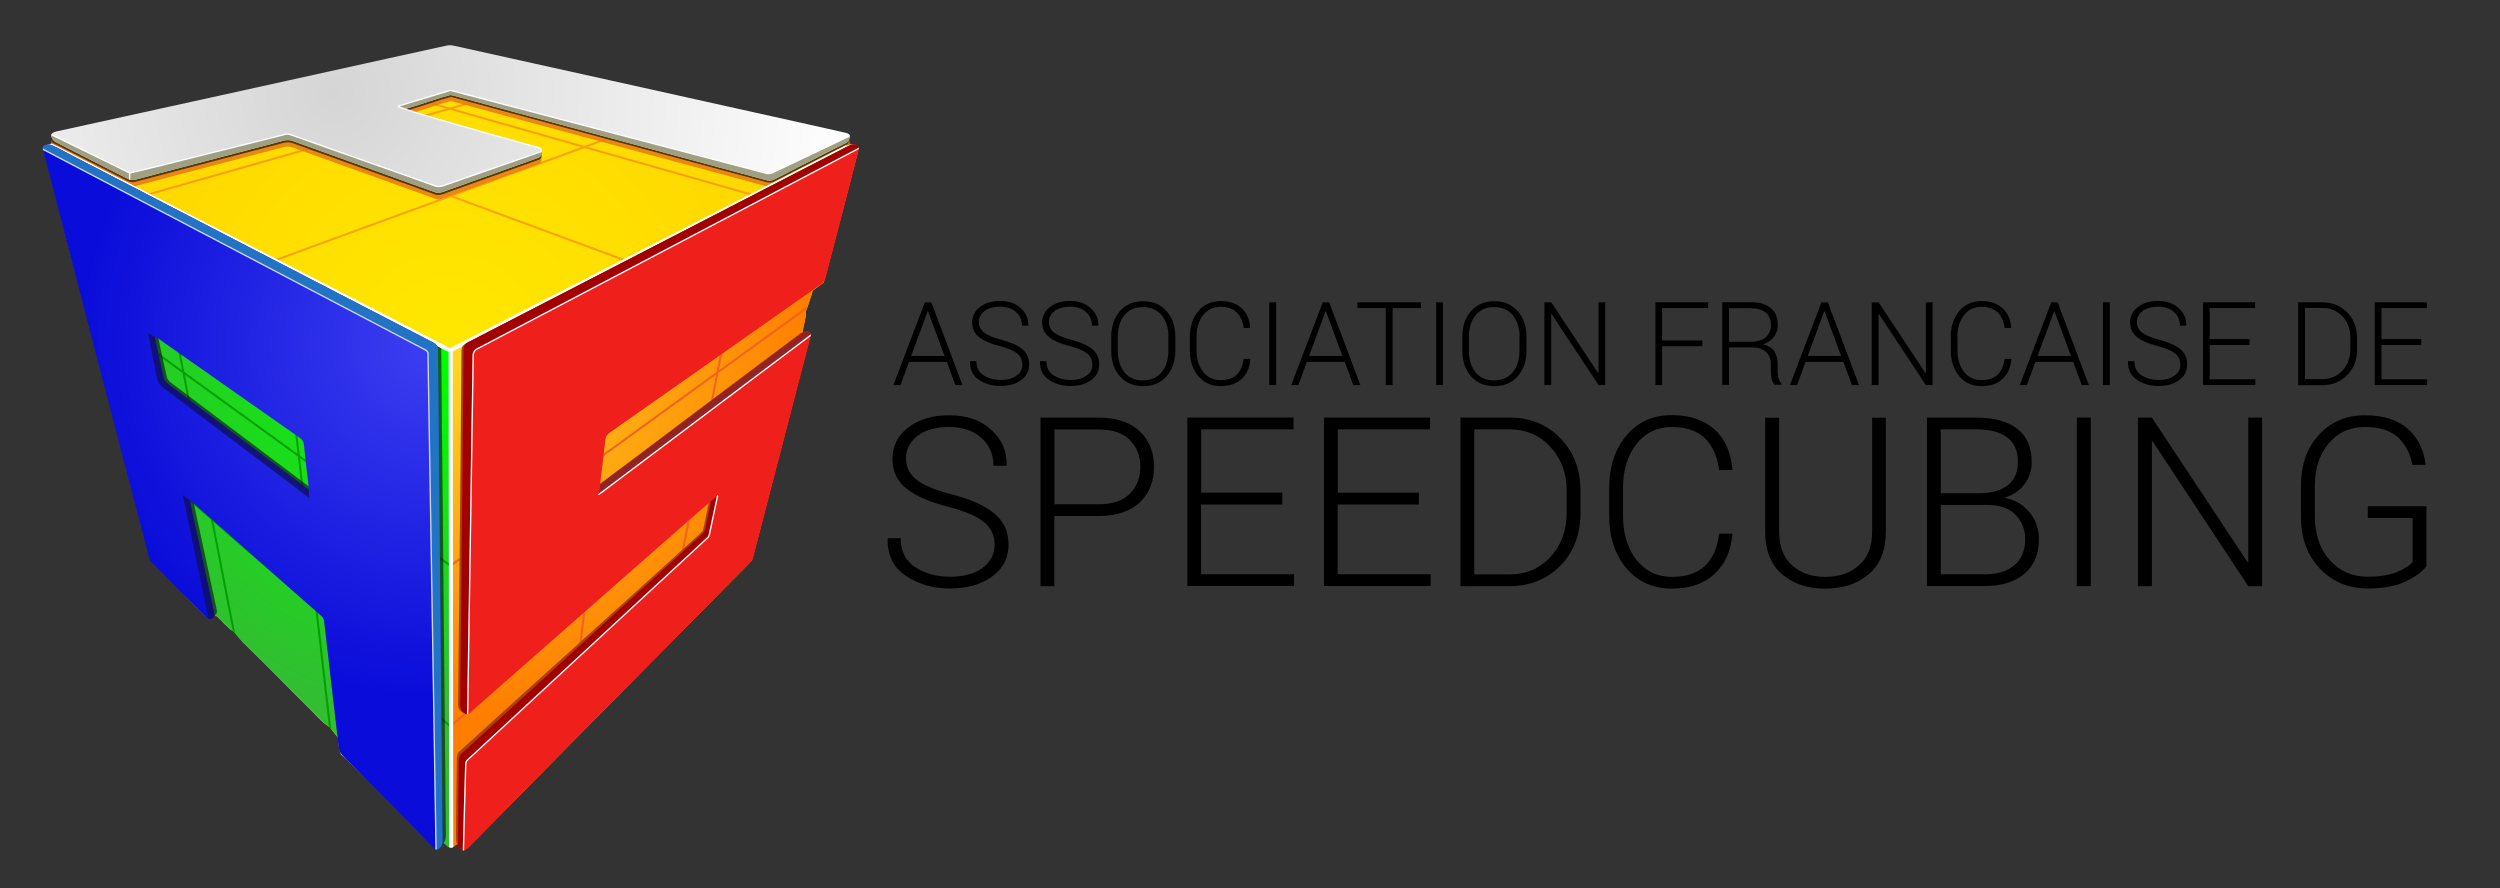 <?xml version="1.0" encoding="utf-8"?>
<!-- Generator: Adobe Illustrator 21.1.0, SVG Export Plug-In . SVG Version: 6.00 Build 0)  -->
<svg version="1.1" xmlns="http://www.w3.org/2000/svg" xmlns:xlink="http://www.w3.org/1999/xlink" x="0px" y="0px"
	 viewBox="0 0 1828.4 649.5" style="enable-background:new 0 0 1828.4 649.5;" xml:space="preserve">
<rect x="0" y="0" width="1828.4" height="649.5" fill="#333333" stroke="none"/>
<style type="text/css">
	.st0{clip-path:url(#SVGID_2_);fill:url(#SVGID_3_);}
	.st1{clip-path:url(#SVGID_5_);fill:url(#SVGID_6_);}
	.st2{clip-path:url(#SVGID_8_);fill:url(#SVGID_9_);}
	.st3{opacity:0.5;}
	.st4{clip-path:url(#SVGID_11_);fill:none;stroke:#F2631C;stroke-width:1.5;stroke-miterlimit:10;}
	.st5{clip-path:url(#SVGID_13_);fill:none;stroke:#F2631C;stroke-width:1.5;stroke-miterlimit:10;}
	.st6{clip-path:url(#SVGID_15_);fill:none;stroke:#F2631C;stroke-width:1.5;stroke-miterlimit:10;}
	.st7{clip-path:url(#SVGID_17_);fill:none;stroke:#F2631C;stroke-width:1.5;stroke-miterlimit:10;}
	.st8{clip-path:url(#SVGID_19_);fill:none;stroke:#019F01;stroke-width:1.5;stroke-miterlimit:10;}
	.st9{clip-path:url(#SVGID_21_);fill:none;stroke:#019F01;stroke-width:1.5;stroke-miterlimit:10;}
	.st10{clip-path:url(#SVGID_23_);fill:none;stroke:#019F01;stroke-width:1.5;stroke-miterlimit:10;}
	.st11{clip-path:url(#SVGID_25_);fill:none;stroke:#019F01;stroke-width:1.5;stroke-miterlimit:10;}
	.st12{clip-path:url(#SVGID_27_);fill:none;stroke:#F2631C;stroke-width:1.5;stroke-miterlimit:10;}
	.st13{clip-path:url(#SVGID_29_);fill:none;stroke:#F2631C;stroke-width:1.5;stroke-miterlimit:10;}
	.st14{clip-path:url(#SVGID_31_);fill:none;stroke:#F2631C;stroke-width:1.5;stroke-miterlimit:10;}
	.st15{clip-path:url(#SVGID_33_);fill:none;stroke:#F2631C;stroke-width:1.5;stroke-miterlimit:10;}
	.st16{opacity:0.85;fill:#E57917;enable-background:new    ;}
	.st17{opacity:0.6;}
	.st18{opacity:0.85;}
	.st19{opacity:0.7;fill:#03050F;enable-background:new    ;}
	
		.st20{clip-path:url(#SVGID_35_);fill:none;stroke:#FFFFFF;stroke-width:3;stroke-linecap:round;stroke-linejoin:round;stroke-miterlimit:10;}
	
		.st21{clip-path:url(#SVGID_37_);fill:none;stroke:#FFFFFF;stroke-width:3;stroke-linecap:round;stroke-linejoin:round;stroke-miterlimit:10;}
	.st22{fill:#A84108;}
	.st23{fill:#EF1F1C;}
	.st24{fill:url(#Letter_x5F_A_1_);}
	.st25{fill:url(#Letter_x5F_F_2_);}
	.st26{clip-path:url(#SVGID_39_);fill:#9FA083;stroke:#FFFFFF;stroke-miterlimit:10;}
	.st27{clip-path:url(#SVGID_41_);fill:#9FA083;stroke:#FFFFFF;stroke-miterlimit:10;}
	.st28{clip-path:url(#SVGID_43_);fill:none;stroke:#FFFFFF;stroke-miterlimit:10;}
	.st29{display:none;clip-path:url(#SVGID_45_);fill:#9FA083;stroke:#FFFFFF;stroke-miterlimit:10;}
	.st30{opacity:0.75;enable-background:new    ;}
	.st31{clip-path:url(#SVGID_47_);fill:#100E56;}
	.st32{clip-path:url(#SVGID_49_);fill:#100E56;}
	.st33{fill:none;stroke:#FFFFFF;stroke-miterlimit:10;}
	.st34{clip-path:url(#SVGID_51_);fill:#2273C4;}
	.st35{clip-path:url(#SVGID_53_);fill:none;stroke:#CBD6EF;stroke-linecap:round;stroke-miterlimit:10;}
	.st36{clip-path:url(#SVGID_55_);fill:none;stroke:#CBD6EF;stroke-linecap:round;stroke-miterlimit:10;}
	.st37{clip-path:url(#SVGID_57_);fill:#A10201;}
	.st38{clip-path:url(#SVGID_59_);fill:#912323;}
	.st39{clip-path:url(#SVGID_61_);fill:none;stroke:#FFFFFF;stroke-linecap:round;stroke-miterlimit:10;}
	.st40{clip-path:url(#SVGID_63_);fill:none;stroke:#FFFFFF;stroke-linecap:round;stroke-miterlimit:10;}
	.st41{clip-path:url(#SVGID_65_);fill:none;stroke:#FFFFFF;stroke-linecap:round;stroke-miterlimit:10;}
</style>
<g id="Logo">
	<g id="Logo_x5F_All_x5F_Elements">
		<g id="InColor">
			<g>
				<g>
					<g>
						<defs>
							<path id="SVGID_1_" d="M339.5,621.6c-2.6-0.7-3.8-5.2-5.2-4.1c-1.6,0.9-2.7,2.4-4.1,2.5c-2.9,0-3.8-2.6-6.1-3.5
								c-1.3,1.8-1.8,4.6-5.1,4.8c-0.6-0.5-1.7-0.9-2.5-1.8c-4-4.1-7.9-8.2-11.9-12.3c-17.2-17.3-34.4-34.6-51.6-51.9
								c-1.4-1.4-3-2.6-3.5-3c-2.3-5-1.8-9-2.5-12.8c-1.9-2.4-3.7-4.7-5.5-7c-0.2-0.3-0.5-0.7-0.8-0.8c-5.8-3.6-9.9-8.9-14.7-13.6
								c-10.4-10.1-20.6-20.6-30.9-30.8c-5.8-5.7-11.6-11.2-17.3-17c-2.1-2.1-3.9-4.4-5.8-6.6c-0.5-0.6-0.9-1.4-1.5-1.8
								c-4.6-2.8-7.8-7.1-11.7-10.7c-0.4-0.4-1-0.6-1.5-0.9c-1.2,1.3-1.9,3.1-4.1,3.1c-0.2,0-0.4,0-0.6-0.1
								c-0.2-0.1-0.4-0.2-0.5-0.3c-14-14-26.8-28.7-41.1-42.9C85,309.7,57.7,209.7,31.6,109.3c0.5-1.8,1.9-2.1,3.3-2.4
								c1.2-0.2,2.4,0.1,3.5,0c0.7-0.1,1.4-0.5,2.1-0.8c-0.8-1.8-1.5-3.4-2-5c-0.2-0.5,0-1.2,0-2c1.2-0.5,2.5-1.2,3.7-1.5
								c14-3.1,27.9-6.2,41.9-9.3c15.3-3.4,30.7-6.7,46-10.1c11.3-2.5,22.6-5.1,33.8-7.6c16.7-3.7,33.3-7.4,50-11.1
								c19-4.2,37.9-8.5,56.9-12.7c17.8-3.9,35.6-7.8,53.4-11.7c3.4-0.8,6.6-0.7,9.9,0.1c24.5,5.4,49,10.8,73.5,16.3
								c16.7,3.7,33.3,7.5,50,11.3c19.9,4.5,39.8,8.7,59.8,13.2c24.5,5.4,49,10.9,73.5,16.3c8.1,1.8,16.1,3.5,24.2,5.2
								c1.7,0.4,3.4,1,4.8,1.4c1.5,2.8-0.6,4.8-0.6,7.4c0.7,0.4,1.5,1,2.3,1.2c0.9,0.2,1.9-0.2,2.8-0.1c0.9,0.2,1.8,0.5,2.5,0.8
								c1,1.8,0.4,3.4,0,4.8c-4.1,16.1-8.4,32.2-12.6,48.4c-3.5,13.7-7.1,27.3-10.7,41c-0.4,1.5-0.9,3-1.4,4.4
								c-2.6,2-5.1,3.8-7.8,5.8c-0.7,2.1-1.3,4.4-2.1,6.6c-0.7,2.1-1.3,4.1-2,6.1c-0.2,0.8-0.8,1.5-0.8,2.2c0,4.6-1.8,11.4-2.5,15.9
								c-0.1,0.5,0,0.6,0.1,1.2c1.7,0.6,3.6-0.9,5.1-0.4c0.5,2.1-0.2,3.8-0.6,5.4c-3.6,14-7.3,28.1-11,42.1
								c-8.5,32.8-17,65.7-25.5,98.5c-1.7,6.4-3.5,12.9-5.2,19.6c-1.2,1.2-2.5,2.7-3.9,4.1c-7.9,8-15.8,15.9-23.7,23.9
								c-37.8,38.1-75.5,76.3-113.3,114.5c-21.6,21.8-43.1,43.7-64.7,65.5C342.7,619.5,341.5,620.6,339.5,621.6z"/>
						</defs>
						<clipPath id="SVGID_2_">
							<use xlink:href="#SVGID_1_"  style="overflow:visible;"/>
						</clipPath>
						
							<radialGradient id="SVGID_3_" cx="328.042" cy="195.596" r="221.374" gradientTransform="matrix(1 0 0 1 0 62)" gradientUnits="userSpaceOnUse">
							<stop  offset="0" style="stop-color:#FFE800"/>
							<stop  offset="1" style="stop-color:#FFDA00"/>
						</radialGradient>
						<path class="st0" d="M339.5,622c-2.6-0.7-3.6-3.1-5.2-4.8c-1.6,0.9-3.1,1.8-4.1,2.5c-2.9,0-3.8-2.6-6.1-3.5
							c-1.9,0.2-1.8,3.7-5.1,4c-0.6-0.5-1.2-0.5-1.9-1.4c-4-4.1-8.4-7.7-12.4-11.7c-17.2-17.3-34.4-34.6-51.6-51.9
							c-1.4-1.4-3-2.6-3.5-3c-2.3-5-1.8-9-2.5-12.8c-1.9-2.4-3.7-4.7-5.5-7c-0.2-0.3-0.5-0.7-0.8-0.8c-5.8-3.6-9.9-8.9-14.7-13.6
							c-10.4-10.1-20.5-20.6-30.8-30.9c-5.8-5.7-11.4-11.4-17.1-17c-2.1-2.1-3.9-4.5-5.8-6.6c-0.5-0.6-1.1-1.3-1.7-1.7
							c-4.6-2.8-7.8-7.1-11.7-10.7c-0.4-0.4-1.8-1.3-2.2-1.6c-1.2,1.3-1.5,3.6-3.5,3.6c-0.2,0-0.4,0-0.6-0.1
							c-0.2-0.1-0.4-0.2-0.5-0.3c-14-14-28-27.7-42.3-41.9c-26-100.7-52.1-201.3-78.1-301.8c0.5-1.8,1.9-2.1,3.3-2.4
							c1.2-0.2,2.4,0.1,3.5,0c0.7-0.1,1.4-0.5,2.1-0.8c-0.8-1.8-1.5-3.4-2-5c-0.2-0.5,0-1.2,0-2c1.2-0.5,2.5-1.2,3.7-1.5
							c14-3.1,27.9-6.2,41.9-9.3c15.3-3.4,30.7-6.7,46-10.1c11.3-2.5,22.6-5.1,33.8-7.6c16.7-3.7,33.3-7.4,50-11.1
							c19-4.2,37.9-8.5,56.9-12.7c17.8-3.9,35.6-7.8,53.4-11.7c3.4-0.8,6.6-0.7,9.9,0.1c24.5,5.4,49,10.8,73.5,16.3
							c16.7,3.7,33.3,7.5,50,11.3c19.9,4.5,39.8,8.7,59.8,13.2c24.5,5.4,49,10.9,73.5,16.3c8.1,1.8,16.1,3.5,24.2,5.2
							c1.7,0.4,3.4,1,4.8,1.4c1.5,2.8-0.6,4.8-0.6,7.4c0.7,0.4,1.5,1,2.3,1.2c0.9,0.2,1.9-0.2,2.8-0.1c0.9,0.2,1.8,0.5,2.5,0.8
							c1,1.8,0.4,3.4,0,4.8c-4.1,16.1-8.4,32.2-12.6,48.4c-3.5,13.7-7.1,27.3-10.7,41c-0.4,1.5-0.9,3-1.4,4.4
							c-2.6,2-5.1,3.8-7.8,5.8c-0.7,2.1-1.3,4.4-2.1,6.6c-0.7,2.1-1.3,4.1-2,6.1c-0.2,0.8-0.8,1.5-0.8,2.2c0,4.6-1.7,8.8-2.5,13.3
							c-0.1,0.5,0.2,1.2,0.2,1.7c1.7,0.6,3.3,1.2,4.8,1.8c0.5,2.1-0.2,3.8-0.6,5.4c-3.6,14-7.3,28.1-11,42.1
							c-8.5,32.8-17,65.7-25.5,98.5c-1.7,6.4-3.5,12.9-5.2,19.6c-1.2,1.2-2.5,2.7-3.9,4.1c-7.9,8-15.8,15.9-23.7,23.9
							C484.5,475.9,446.8,514,409,552.3c-21.6,21.8-43.1,43.7-64.7,65.5C342.8,619.3,341.5,621.1,339.5,622z"/>
					</g>
				</g>
				<g>
					<g>
						<defs>
							<path id="SVGID_4_" d="M339.5,621.6c-2.6-0.7-3.8-5.2-5.2-4.1c-1.6,0.9-2.7,2.4-4.1,2.5c-2.9,0-3.8-2.6-6.1-3.5
								c-1.3,1.8-1.8,4.6-5.1,4.8c-0.6-0.5-1.7-0.9-2.5-1.8c-4-4.1-7.9-8.2-11.9-12.3c-17.2-17.3-34.4-34.6-51.6-51.9
								c-1.4-1.4-3-2.6-3.5-3c-2.3-5-1.8-9-2.5-12.8c-1.9-2.4-3.7-4.7-5.5-7c-0.2-0.3-0.5-0.7-0.8-0.8c-5.8-3.6-9.9-8.9-14.7-13.6
								c-10.4-10.1-20.6-20.6-30.9-30.8c-5.8-5.7-11.6-11.2-17.3-17c-2.1-2.1-3.9-4.4-5.8-6.6c-0.5-0.6-0.9-1.4-1.5-1.8
								c-4.6-2.8-7.8-7.1-11.7-10.7c-0.4-0.4-1-0.6-1.5-0.9c-1.2,1.3-1.9,3.1-4.1,3.1c-0.2,0-0.4,0-0.6-0.1
								c-0.2-0.1-0.4-0.2-0.5-0.3c-14-14-26.8-28.7-41.1-42.9C85,309.7,57.7,209.7,31.6,109.3c0.5-1.8,1.9-2.1,3.3-2.4
								c1.2-0.2,2.4,0.1,3.5,0c0.7-0.1,1.4-0.5,2.1-0.8c-0.8-1.8-1.5-3.4-2-5c-0.2-0.5,0-1.2,0-2c1.2-0.5,2.5-1.2,3.7-1.5
								c14-3.1,27.9-6.2,41.9-9.3c15.3-3.4,30.7-6.7,46-10.1c11.3-2.5,22.6-5.1,33.8-7.6c16.7-3.7,33.3-7.4,50-11.1
								c19-4.2,37.9-8.5,56.9-12.7c17.8-3.9,35.6-7.8,53.4-11.7c3.4-0.8,6.6-0.7,9.9,0.1c24.5,5.4,49,10.8,73.5,16.3
								c16.7,3.7,33.3,7.5,50,11.3c19.9,4.5,39.8,8.7,59.8,13.2c24.5,5.4,49,10.9,73.5,16.3c8.1,1.8,16.1,3.5,24.2,5.2
								c1.7,0.4,3.4,1,4.8,1.4c1.5,2.8-0.6,4.8-0.6,7.4c0.7,0.4,1.5,1,2.3,1.2c0.9,0.2,1.9-0.2,2.8-0.1c0.9,0.2,1.8,0.5,2.5,0.8
								c1,1.8,0.4,3.4,0,4.8c-4.1,16.1-8.4,32.2-12.6,48.4c-3.5,13.7-7.1,27.3-10.7,41c-0.4,1.5-0.9,3-1.4,4.4
								c-2.6,2-5.1,3.8-7.8,5.8c-0.7,2.1-1.3,4.4-2.1,6.6c-0.7,2.1-1.3,4.1-2,6.1c-0.2,0.8-0.8,1.5-0.8,2.2c0,4.6-1.8,11.4-2.5,15.9
								c-0.1,0.5,0,0.6,0.1,1.2c1.7,0.6,3.6-0.9,5.1-0.4c0.5,2.1-0.2,3.8-0.6,5.4c-3.6,14-7.3,28.1-11,42.1
								c-8.5,32.8-17,65.7-25.5,98.5c-1.7,6.4-3.5,12.9-5.2,19.6c-1.2,1.2-2.5,2.7-3.9,4.1c-7.9,8-15.8,15.9-23.7,23.9
								c-37.8,38.1-75.5,76.3-113.3,114.5c-21.6,21.8-43.1,43.7-64.7,65.5C342.7,619.5,341.5,620.6,339.5,621.6z"/>
						</defs>
						<clipPath id="SVGID_5_">
							<use xlink:href="#SVGID_4_"  style="overflow:visible;"/>
						</clipPath>
						
							<radialGradient id="SVGID_6_" cx="328.406" cy="196.687" r="268.718" gradientTransform="matrix(1 0 0 1 0 62)" gradientUnits="userSpaceOnUse">
							<stop  offset="0" style="stop-color:#FFD924"/>
							<stop  offset="1" style="stop-color:#FF7D00"/>
						</radialGradient>
						<polygon class="st1" points="322.7,259.4 641.1,95.9 623.3,204.3 559.8,443.4 326.7,642.5 						"/>
					</g>
				</g>
			</g>
			<g id="In_x5F_Green">
				<g>
					<g>
						<defs>
							<polygon id="SVGID_7_" points="31.8,101.9 329.3,256.4 329.3,644.3 -20.2,589 -289.2,168.8 -76.3,14.6 							"/>
						</defs>
						<clipPath id="SVGID_8_">
							<use xlink:href="#SVGID_7_"  style="overflow:visible;"/>
						</clipPath>
						
							<radialGradient id="SVGID_9_" cx="328.804" cy="195.838" r="268.563" gradientTransform="matrix(1 0 0 1 0 62)" gradientUnits="userSpaceOnUse">
							<stop  offset="0" style="stop-color:#00FF00"/>
							<stop  offset="1" style="stop-color:#31BE31"/>
						</radialGradient>
						<path class="st2" d="M339.5,622.3c-2.6-0.7-3.6-3.1-5.2-4.8c-1.6,0.9-3.1,1.8-4.1,2.4c-2.9,0-3.8-2.3-6.1-3.5
							c-0.1,0.1-0.5,0.5-0.8,0.7c-0.6-0.5-4.5-0.2-5.3-0.9c-4-4.1-6.8-7.7-10.8-11.7c-17.2-17.3-35.3-32.7-52.5-50
							c-1.4-1.4-2.7-3.5-3.2-4c-2.3-5-3.6-7.1-4.1-10.9c-1.9-2.4-3.7-4.7-5.5-7c-0.2-0.3-0.5-0.7-0.8-0.8
							c-5.8-3.6-9.9-8.9-14.7-13.6c-10.4-10.1-20.6-20.6-30.9-30.8c-5.8-5.7-11.6-11.2-17.3-17c-2.1-2.1-3.9-4.4-5.8-6.6
							c-0.5-0.6-0.9-1.4-1.5-1.8c-4.6-2.8-7.8-7.1-11.7-10.7c-0.4-0.4-1.5-1.1-1.9-1.4c-1.5,0.9-0.7,0.3-2.8,0.2
							c-0.2,0-1.7,2.8-1.8,2.7s-0.4-0.2-0.5-0.3c-14-14-27.1-28-41.4-42.3C84.3,309.9,57.7,209.7,31.7,109.3
							c0.5-1.8,1.9-2.1,3.3-2.4c1.2-0.2,2.4,0.1,3.5,0c0.7-0.1,1.4-0.5,2.1-0.8c-0.8-1.8-1.5-3.4-2-5c-0.2-0.5,0-1.2,0-2
							c1.2-0.5,2.5-1.2,3.7-1.5c14-3.1,27.9-6.2,41.9-9.3c15.3-3.4,30.7-6.7,46-10.1c11.3-2.5,22.6-5.1,33.8-7.6
							c16.7-3.7,33.3-7.4,50-11.1c19-4.2,37.9-8.4,56.9-12.7c17.8-3.9,35.6-7.8,53.4-11.7c3.4-0.8,6.6-0.7,9.9,0.1
							c24.5,5.4,49,10.8,73.5,16.3c16.7,3.7,33.3,7.5,50,11.3c19.9,4.5,39.8,8.7,59.8,13.2c24.5,5.4,49,10.9,73.5,16.3
							c8.1,1.8,16.1,3.5,24.2,5.2c1.7,0.4,3.4,1,4.8,1.4c1.5,2.8-0.6,4.8-0.6,7.4c0.7,0.4,1.5,1,2.3,1.2c0.9,0.2,1.9-0.2,2.8-0.1
							c0.9,0.2,1.8,0.5,2.5,0.8c1,1.8,0.4,3.4,0,4.8c-4.1,16.1-8.4,32.2-12.6,48.4c-3.5,13.7-7.1,27.3-10.7,41
							c-0.4,1.5-0.9,3-1.4,4.4c-2.6,2-5.1,3.8-7.8,5.8c-0.7,2.1-1.3,4.4-2.1,6.6c-0.7,2.1-1.3,4.1-2,6.1c-0.2,0.8-0.8,1.5-0.8,2.2
							c0,4.6-1.7,8.8-2.5,13.3c-0.1,0.5,0.2,1.2,0.2,1.7c1.7,0.6,3.3,1.2,4.8,1.8c0.5,2.1-0.2,3.8-0.6,5.4c-3.6,14-7.3,28.1-11,42.1
							c-8.5,32.8-17,65.7-25.5,98.5c-1.7,6.4-3.5,12.9-5.2,19.6c-1.2,1.2-2.5,2.7-3.9,4.1c-7.9,8-15.8,15.9-23.7,23.9
							c-37.8,38.1-75.5,76.3-113.3,114.5c-21.6,21.8-43.1,43.7-64.7,65.5C342.8,619.6,341.5,621.3,339.5,622.3z"/>
					</g>
				</g>
			</g>
		</g>
		<g id="Traits_x5F_Jaunes" class="st3">
			<g>
				<g>
					<g>
						<defs>
							<path id="SVGID_10_" d="M339.5,621.6c-2.6-0.7-2.9-3.5-5.3-4.2c-1.6,0.9-2.7,2.4-4.1,2.5c-2.9,0-3.8-2.6-6.1-3.5
								c-1.3,1.8-1.8,4.6-5.1,4.8c-0.6-0.5-1.7-0.9-2.5-1.8c-4-4.1-7.9-8.2-11.9-12.3c-17.2-17.3-34.4-34.6-51.6-51.9
								c-1.4-1.4-3-2.6-3.5-3c-2.3-5-1.8-9-2.5-12.8c-1.9-2.4-3.7-4.7-5.5-7c-0.2-0.3-0.5-0.7-0.8-0.8c-5.8-3.6-9.9-8.9-14.7-13.6
								c-10.4-10.1-20.6-20.6-30.9-30.8c-5.8-5.7-11.6-11.2-17.3-17c-2.1-2.1-3.9-4.4-5.8-6.6c-0.5-0.6-0.9-1.4-1.5-1.8
								c-4.6-2.8-7.8-7.1-11.7-10.7c-0.4-0.4-1-0.6-1.5-0.9c-1.2,1.3-1.9,3.1-4.1,3.1c-0.2,0-0.4,0-0.6-0.1
								c-0.2-0.1-0.4-0.2-0.5-0.3c-14-14-27.5-28.5-41.7-42.7C84.3,309.9,57.7,209.7,31.6,109.3c0.5-1.8,1.9-2.1,3.3-2.4
								c1.2-0.2,2.4,0.1,3.5,0c0.7-0.1,1.4-0.5,2.1-0.8c-0.8-1.8-1.5-3.4-2-5c-0.2-0.5,0-1.2,0-2c1.2-0.5,2.5-1.2,3.7-1.5
								c14-3.1,27.9-6.2,41.9-9.3c15.3-3.4,30.7-6.7,46-10.1c11.3-2.5,22.6-5.1,33.8-7.6c16.7-3.7,33.3-7.4,50-11.1
								c19-4.2,37.9-8.5,56.9-12.7c17.8-3.9,35.6-7.8,53.4-11.7c3.4-0.8,6.6-0.7,9.9,0.1c24.5,5.4,49,10.8,73.5,16.3
								c16.7,3.7,33.3,7.5,50,11.3c19.9,4.5,39.8,8.7,59.8,13.2c24.5,5.4,49,10.9,73.5,16.3c8.1,1.8,16.1,3.5,24.2,5.2
								c1.7,0.4,3.4,1,4.8,1.4c1.5,2.8-0.6,4.8-0.6,7.4c0.7,0.4,1.5,1,2.3,1.2c0.9,0.2,1.9-0.2,2.8-0.1c0.9,0.2,1.8,0.5,2.5,0.8
								c1,1.8,0.4,3.4,0,4.8c-4.1,16.1-8.4,32.2-12.6,48.4c-3.5,13.7-7.1,27.3-10.7,41c-0.4,1.5-0.9,3-1.4,4.4
								c-2.6,2-5.1,3.8-7.8,5.8c-0.7,2.1-1.3,4.4-2.1,6.6c-0.7,2.1-1.3,4.1-2,6.1c-0.2,0.8-0.8,1.5-0.8,2.2c0,4.6-1.7,8.8-2.5,13.3
								c-0.1,0.5,0.2,1.2,0.2,1.7c1.7,0.6,3.3,1.2,4.8,1.8c0.5,2.1-0.2,3.8-0.6,5.4c-3.6,14-7.3,28.1-11,42.1
								c-8.5,32.8-17,65.7-25.5,98.5c-1.7,6.4-3.5,12.9-5.2,19.6c-1.2,1.2-2.5,2.7-3.9,4.1c-7.9,8-15.8,15.9-23.7,23.9
								c-37.8,38.1-75.5,76.3-113.3,114.5c-21.6,21.8-43.1,43.7-64.7,65.5C342.7,619.5,341.5,620.7,339.5,621.6z"/>
						</defs>
						<clipPath id="SVGID_11_">
							<use xlink:href="#SVGID_10_"  style="overflow:visible;"/>
						</clipPath>
						<line class="st4" x1="85.5" y1="148.7" x2="428.8" y2="51"/>
					</g>
				</g>
				<g>
					<g>
						<defs>
							<path id="SVGID_12_" d="M339.5,621.6c-2.6-0.7-2.9-3.5-5.3-4.2c-1.6,0.9-2.7,2.4-4.1,2.5c-2.9,0-3.8-2.6-6.1-3.5
								c-1.3,1.8-1.8,4.6-5.1,4.8c-0.6-0.5-1.7-0.9-2.5-1.8c-4-4.1-7.9-8.2-11.9-12.3c-17.2-17.3-34.4-34.6-51.6-51.9
								c-1.4-1.4-3-2.6-3.5-3c-2.3-5-1.8-9-2.5-12.8c-1.9-2.4-3.7-4.7-5.5-7c-0.2-0.3-0.5-0.7-0.8-0.8c-5.8-3.6-9.9-8.9-14.7-13.6
								c-10.4-10.1-20.6-20.6-30.9-30.8c-5.8-5.7-11.6-11.2-17.3-17c-2.1-2.1-3.9-4.4-5.8-6.6c-0.5-0.6-0.9-1.4-1.5-1.8
								c-4.6-2.8-7.8-7.1-11.7-10.7c-0.4-0.4-1-0.6-1.5-0.9c-1.2,1.3-1.9,3.1-4.1,3.1c-0.2,0-0.4,0-0.6-0.1
								c-0.2-0.1-0.4-0.2-0.5-0.3c-14-14-27.5-28.5-41.7-42.7C84.3,309.9,57.7,209.7,31.6,109.3c0.5-1.8,1.9-2.1,3.3-2.4
								c1.2-0.2,2.4,0.1,3.5,0c0.7-0.1,1.4-0.5,2.1-0.8c-0.8-1.8-1.5-3.4-2-5c-0.2-0.5,0-1.2,0-2c1.2-0.5,2.5-1.2,3.7-1.5
								c14-3.1,27.9-6.2,41.9-9.3c15.3-3.4,30.7-6.7,46-10.1c11.3-2.5,22.6-5.1,33.8-7.6c16.7-3.7,33.3-7.4,50-11.1
								c19-4.2,37.9-8.5,56.9-12.7c17.8-3.9,35.6-7.8,53.4-11.7c3.4-0.8,6.6-0.7,9.9,0.1c24.5,5.4,49,10.8,73.5,16.3
								c16.7,3.7,33.3,7.5,50,11.3c19.9,4.5,39.8,8.7,59.8,13.2c24.5,5.4,49,10.9,73.5,16.3c8.1,1.8,16.1,3.5,24.2,5.2
								c1.7,0.4,3.4,1,4.8,1.4c1.5,2.8-0.6,4.8-0.6,7.4c0.7,0.4,1.5,1,2.3,1.2c0.9,0.2,1.9-0.2,2.8-0.1c0.9,0.2,1.8,0.5,2.5,0.8
								c1,1.8,0.4,3.4,0,4.8c-4.1,16.1-8.4,32.2-12.6,48.4c-3.5,13.7-7.1,27.3-10.7,41c-0.4,1.5-0.9,3-1.4,4.4
								c-2.6,2-5.1,3.8-7.8,5.8c-0.7,2.1-1.3,4.4-2.1,6.6c-0.7,2.1-1.3,4.1-2,6.1c-0.2,0.8-0.8,1.5-0.8,2.2c0,4.6-1.7,8.8-2.5,13.3
								c-0.1,0.5,0.2,1.2,0.2,1.7c1.7,0.6,3.3,1.2,4.8,1.8c0.5,2.1-0.2,3.8-0.6,5.4c-3.6,14-7.3,28.1-11,42.1
								c-8.5,32.8-17,65.7-25.5,98.5c-1.7,6.4-3.5,12.9-5.2,19.6c-1.2,1.2-2.5,2.7-3.9,4.1c-7.9,8-15.8,15.9-23.7,23.9
								c-37.8,38.1-75.5,76.3-113.3,114.5c-21.6,21.8-43.1,43.7-64.7,65.5C342.7,619.5,341.5,620.7,339.5,621.6z"/>
						</defs>
						<clipPath id="SVGID_13_">
							<use xlink:href="#SVGID_12_"  style="overflow:visible;"/>
						</clipPath>
						<line class="st5" x1="183.2" y1="196.9" x2="528.6" y2="70.5"/>
					</g>
				</g>
				<g>
					<g>
						<defs>
							<path id="SVGID_14_" d="M339.5,621.6c-2.6-0.7-2.9-3.5-5.3-4.2c-1.6,0.9-2.7,2.4-4.1,2.5c-2.9,0-3.8-2.6-6.1-3.5
								c-1.3,1.8-1.8,4.6-5.1,4.8c-0.6-0.5-1.7-0.9-2.5-1.8c-4-4.1-7.9-8.2-11.9-12.3c-17.2-17.3-34.4-34.6-51.6-51.9
								c-1.4-1.4-3-2.6-3.5-3c-2.3-5-1.8-9-2.5-12.8c-1.9-2.4-3.7-4.7-5.5-7c-0.2-0.3-0.5-0.7-0.8-0.8c-5.8-3.6-9.9-8.9-14.7-13.6
								c-10.4-10.1-20.6-20.6-30.9-30.8c-5.8-5.7-11.6-11.2-17.3-17c-2.1-2.1-3.9-4.4-5.8-6.6c-0.5-0.6-0.9-1.4-1.5-1.8
								c-4.6-2.8-7.8-7.1-11.7-10.7c-0.4-0.4-1-0.6-1.5-0.9c-1.2,1.3-1.9,3.1-4.1,3.1c-0.2,0-0.4,0-0.6-0.1
								c-0.2-0.1-0.4-0.2-0.5-0.3c-14-14-27.5-28.5-41.7-42.7C84.3,309.9,57.7,209.7,31.6,109.3c0.5-1.8,1.9-2.1,3.3-2.4
								c1.2-0.2,2.4,0.1,3.5,0c0.7-0.1,1.4-0.5,2.1-0.8c-0.8-1.8-1.5-3.4-2-5c-0.2-0.5,0-1.2,0-2c1.2-0.5,2.5-1.2,3.7-1.5
								c14-3.1,27.9-6.2,41.9-9.3c15.3-3.4,30.7-6.7,46-10.1c11.3-2.5,22.6-5.1,33.8-7.6c16.7-3.7,33.3-7.4,50-11.1
								c19-4.2,37.9-8.5,56.9-12.7c17.8-3.9,35.6-7.8,53.4-11.7c3.4-0.8,6.6-0.7,9.9,0.1c24.5,5.4,49,10.8,73.5,16.3
								c16.7,3.7,33.3,7.5,50,11.3c19.9,4.5,39.8,8.7,59.8,13.2c24.5,5.4,49,10.9,73.5,16.3c8.1,1.8,16.1,3.5,24.2,5.2
								c1.7,0.4,3.4,1,4.8,1.4c1.5,2.8-0.6,4.8-0.6,7.4c0.7,0.4,1.5,1,2.3,1.2c0.9,0.2,1.9-0.2,2.8-0.1c0.9,0.2,1.8,0.5,2.5,0.8
								c1,1.8,0.4,3.4,0,4.8c-4.1,16.1-8.4,32.2-12.6,48.4c-3.5,13.7-7.1,27.3-10.7,41c-0.4,1.5-0.9,3-1.4,4.4
								c-2.6,2-5.1,3.8-7.8,5.8c-0.7,2.1-1.3,4.4-2.1,6.6c-0.7,2.1-1.3,4.1-2,6.1c-0.2,0.8-0.8,1.5-0.8,2.2c0,4.6-1.7,8.8-2.5,13.3
								c-0.1,0.5,0.2,1.2,0.2,1.7c1.7,0.6,3.3,1.2,4.8,1.8c0.5,2.1-0.2,3.8-0.6,5.4c-3.6,14-7.3,28.1-11,42.1
								c-8.5,32.8-17,65.7-25.5,98.5c-1.7,6.4-3.5,12.9-5.2,19.6c-1.2,1.2-2.5,2.7-3.9,4.1c-7.9,8-15.8,15.9-23.7,23.9
								c-37.8,38.1-75.5,76.3-113.3,114.5c-21.6,21.8-43.1,43.7-64.7,65.5C342.7,619.5,341.5,620.7,339.5,621.6z"/>
						</defs>
						<clipPath id="SVGID_15_">
							<use xlink:href="#SVGID_14_"  style="overflow:visible;"/>
						</clipPath>
						<line class="st6" x1="480" y1="198.9" x2="96.8" y2="57.2"/>
					</g>
				</g>
				<g>
					<g>
						<defs>
							<path id="SVGID_16_" d="M339.5,621.6c-2.6-0.7-2.9-3.5-5.3-4.2c-1.6,0.9-2.7,2.4-4.1,2.5c-2.9,0-3.8-2.6-6.1-3.5
								c-1.3,1.8-1.8,4.6-5.1,4.8c-0.6-0.5-1.7-0.9-2.5-1.8c-4-4.1-7.9-8.2-11.9-12.3c-17.2-17.3-34.4-34.6-51.6-51.9
								c-1.4-1.4-3-2.6-3.5-3c-2.3-5-1.8-9-2.5-12.8c-1.9-2.4-3.7-4.7-5.5-7c-0.2-0.3-0.5-0.7-0.8-0.8c-5.8-3.6-9.9-8.9-14.7-13.6
								c-10.4-10.1-20.6-20.6-30.9-30.8c-5.8-5.7-11.6-11.2-17.3-17c-2.1-2.1-3.9-4.4-5.8-6.6c-0.5-0.6-0.9-1.4-1.5-1.8
								c-4.6-2.8-7.8-7.1-11.7-10.7c-0.4-0.4-1-0.6-1.5-0.9c-1.2,1.3-1.9,3.1-4.1,3.1c-0.2,0-0.4,0-0.6-0.1
								c-0.2-0.1-0.4-0.2-0.5-0.3c-14-14-27.5-28.5-41.7-42.7C84.3,309.9,57.7,209.7,31.6,109.3c0.5-1.8,1.9-2.1,3.3-2.4
								c1.2-0.2,2.4,0.1,3.5,0c0.7-0.1,1.4-0.5,2.1-0.8c-0.8-1.8-1.5-3.4-2-5c-0.2-0.5,0-1.2,0-2c1.2-0.5,2.5-1.2,3.7-1.5
								c14-3.1,27.9-6.2,41.9-9.3c15.3-3.4,30.7-6.7,46-10.1c11.3-2.5,22.6-5.1,33.8-7.6c16.7-3.7,33.3-7.4,50-11.1
								c19-4.2,37.9-8.5,56.9-12.7c17.8-3.9,35.6-7.8,53.4-11.7c3.4-0.8,6.6-0.7,9.9,0.1c24.5,5.4,49,10.8,73.5,16.3
								c16.7,3.7,33.3,7.5,50,11.3c19.9,4.5,39.8,8.7,59.8,13.2c24.5,5.4,49,10.9,73.5,16.3c8.1,1.8,16.1,3.5,24.2,5.2
								c1.7,0.4,3.4,1,4.8,1.4c1.5,2.8-0.6,4.8-0.6,7.4c0.7,0.4,1.5,1,2.3,1.2c0.9,0.2,1.9-0.2,2.8-0.1c0.9,0.2,1.8,0.5,2.5,0.8
								c1,1.8,0.4,3.4,0,4.8c-4.1,16.1-8.4,32.2-12.6,48.4c-3.5,13.7-7.1,27.3-10.7,41c-0.4,1.5-0.9,3-1.4,4.4
								c-2.6,2-5.1,3.8-7.8,5.8c-0.7,2.1-1.3,4.4-2.1,6.6c-0.7,2.1-1.3,4.1-2,6.1c-0.2,0.8-0.8,1.5-0.8,2.2c0,4.6-1.7,8.8-2.5,13.3
								c-0.1,0.5,0.2,1.2,0.2,1.7c1.7,0.6,3.3,1.2,4.8,1.8c0.5,2.1-0.2,3.8-0.6,5.4c-3.6,14-7.3,28.1-11,42.1
								c-8.5,32.8-17,65.7-25.5,98.5c-1.7,6.4-3.5,12.9-5.2,19.6c-1.2,1.2-2.5,2.7-3.9,4.1c-7.9,8-15.8,15.9-23.7,23.9
								c-37.8,38.1-75.5,76.3-113.3,114.5c-21.6,21.8-43.1,43.7-64.7,65.5C342.7,619.5,341.5,620.7,339.5,621.6z"/>
						</defs>
						<clipPath id="SVGID_17_">
							<use xlink:href="#SVGID_16_"  style="overflow:visible;"/>
						</clipPath>
						<line class="st7" x1="572.1" y1="148.7" x2="187.8" y2="39.3"/>
					</g>
				</g>
			</g>
		</g>
		<g id="Traits_x5F_Verts">
			<g>
				<g>
					<g>
						<defs>
							<path id="SVGID_18_" d="M339.5,621.6c-2.6-0.7-2.8-3.3-5.2-4.1c-1.6,0.9-2.7,2.4-4.1,2.5c-2.9,0-3.8-2.6-6.1-3.5
								c-1.3,1.8-1.8,4.6-5.1,4.8c-0.6-0.5-1.4-1.2-2.1-2c-4-4.1-8.2-8-12.2-12c-17.2-17.3-34.4-34.6-51.6-51.9
								c-1.4-1.4-3-2.6-3.5-3c-2.3-5-1.8-9-2.5-12.8c-1.9-2.4-3.7-4.7-5.5-7c-0.2-0.3-0.5-0.7-0.8-0.8c-5.8-3.6-9.9-8.9-14.7-13.6
								c-10.4-10.1-20.6-20.6-30.9-30.8c-5.8-5.7-11.6-11.2-17.3-17c-2.1-2.1-3.9-4.4-5.8-6.6c-0.5-0.6-0.9-1.4-1.5-1.8
								c-4.6-2.8-7.8-7.1-11.7-10.7c-0.4-0.4-1-0.6-1.5-0.9c-1.2,1.3-1.9,3.1-4.1,3.1c-0.2,0-0.4,0-0.6-0.1
								c-0.2-0.1-0.4-0.2-0.5-0.3c-14-14-27.2-28.7-41.4-43C84.6,309.7,57.7,209.7,31.6,109.3c0.5-1.8,1.9-2.1,3.3-2.4
								c1.2-0.2,2.4,0.1,3.5,0c0.7-0.1,1.4-0.5,2.1-0.8c-0.8-1.8-1.5-3.4-2-5c-0.2-0.5,0-1.2,0-2c1.2-0.5,2.5-1.2,3.7-1.5
								c14-3.1,27.9-6.2,41.9-9.3c15.3-3.4,30.7-6.7,46-10.1c11.3-2.5,22.6-5.1,33.8-7.6c16.7-3.7,33.3-7.4,50-11.1
								c19-4.2,37.9-8.5,56.9-12.7c17.8-3.9,35.6-7.8,53.4-11.7c3.4-0.8,6.6-0.7,9.9,0.1c24.5,5.4,49,10.8,73.5,16.3
								c16.7,3.7,33.3,7.5,50,11.3c19.9,4.5,39.8,8.7,59.8,13.2c24.5,5.4,49,10.9,73.5,16.3c8.1,1.8,16.1,3.5,24.2,5.2
								c1.7,0.4,3.4,1,4.8,1.4c1.5,2.8-0.6,4.8-0.6,7.4c0.7,0.4,1.5,1,2.3,1.2c0.9,0.2,1.9-0.2,2.8-0.1c0.9,0.2,1.8,0.5,2.5,0.8
								c1,1.8,0.4,3.4,0,4.8c-4.1,16.1-8.4,32.2-12.6,48.4c-3.5,13.7-7.1,27.3-10.7,41c-0.4,1.5-0.9,3-1.4,4.4
								c-2.6,2-5.1,3.8-7.8,5.8c-0.7,2.1-1.3,4.4-2.1,6.6c-0.7,2.1-1.3,4.1-2,6.1c-0.2,0.8-0.8,1.5-0.8,2.2c0,4.6-1.7,8.8-2.5,13.3
								c-0.1,0.5,0.2,1.2,0.2,1.7c1.7,0.6,3.3,1.2,4.8,1.8c0.5,2.1-0.2,3.8-0.6,5.4c-3.6,14-7.3,28.1-11,42.1
								c-8.5,32.8-17,65.7-25.5,98.5c-1.7,6.4-3.5,12.9-5.2,19.6c-1.2,1.2-2.5,2.7-3.9,4.1c-7.9,8-15.8,15.9-23.7,23.9
								c-37.8,38.1-75.5,76.3-113.3,114.5c-21.6,21.8-43.1,43.7-64.7,65.5C342.7,619.5,341.5,620.6,339.5,621.6z"/>
						</defs>
						<clipPath id="SVGID_19_">
							<use xlink:href="#SVGID_18_"  style="overflow:visible;"/>
						</clipPath>
						<line class="st8" x1="-62.4" y1="190.9" x2="329.7" y2="531.5"/>
					</g>
				</g>
				<g>
					<g>
						<defs>
							<path id="SVGID_20_" d="M339.5,621.6c-2.6-0.7-2.8-3.3-5.2-4.1c-1.6,0.9-2.7,2.4-4.1,2.5c-2.9,0-3.8-2.6-6.1-3.5
								c-1.3,1.8-1.8,4.6-5.1,4.8c-0.6-0.5-1.4-1.2-2.1-2c-4-4.1-8.2-8-12.2-12c-17.2-17.3-34.4-34.6-51.6-51.9
								c-1.4-1.4-3-2.6-3.5-3c-2.3-5-1.8-9-2.5-12.8c-1.9-2.4-3.7-4.7-5.5-7c-0.2-0.3-0.5-0.7-0.8-0.8c-5.8-3.6-9.9-8.9-14.7-13.6
								c-10.4-10.1-20.6-20.6-30.9-30.8c-5.8-5.7-11.6-11.2-17.3-17c-2.1-2.1-3.9-4.4-5.8-6.6c-0.5-0.6-0.9-1.4-1.5-1.8
								c-4.6-2.8-7.8-7.1-11.7-10.7c-0.4-0.4-1-0.6-1.5-0.9c-1.2,1.3-1.9,3.1-4.1,3.1c-0.2,0-0.4,0-0.6-0.1
								c-0.2-0.1-0.4-0.2-0.5-0.3c-14-14-27.2-28.7-41.4-43C84.6,309.7,57.7,209.7,31.6,109.3c0.5-1.8,1.9-2.1,3.3-2.4
								c1.2-0.2,2.4,0.1,3.5,0c0.7-0.1,1.4-0.5,2.1-0.8c-0.8-1.8-1.5-3.4-2-5c-0.2-0.5,0-1.2,0-2c1.2-0.5,2.5-1.2,3.7-1.5
								c14-3.1,27.9-6.2,41.9-9.3c15.3-3.4,30.7-6.7,46-10.1c11.3-2.5,22.6-5.1,33.8-7.6c16.7-3.7,33.3-7.4,50-11.1
								c19-4.2,37.9-8.5,56.9-12.7c17.8-3.9,35.6-7.8,53.4-11.7c3.4-0.8,6.6-0.7,9.9,0.1c24.5,5.4,49,10.8,73.5,16.3
								c16.7,3.7,33.3,7.5,50,11.3c19.9,4.5,39.8,8.7,59.8,13.2c24.5,5.4,49,10.9,73.5,16.3c8.1,1.8,16.1,3.5,24.2,5.2
								c1.7,0.4,3.4,1,4.8,1.4c1.5,2.8-0.6,4.8-0.6,7.4c0.7,0.4,1.5,1,2.3,1.2c0.9,0.2,1.9-0.2,2.8-0.1c0.9,0.2,1.8,0.5,2.5,0.8
								c1,1.8,0.4,3.4,0,4.8c-4.1,16.1-8.4,32.2-12.6,48.4c-3.5,13.7-7.1,27.3-10.7,41c-0.4,1.5-0.9,3-1.4,4.4
								c-2.6,2-5.1,3.8-7.8,5.8c-0.7,2.1-1.3,4.4-2.1,6.6c-0.7,2.1-1.3,4.1-2,6.1c-0.2,0.8-0.8,1.5-0.8,2.2c0,4.6-1.7,8.8-2.5,13.3
								c-0.1,0.5,0.2,1.2,0.2,1.7c1.7,0.6,3.3,1.2,4.8,1.8c0.5,2.1-0.2,3.8-0.6,5.4c-3.6,14-7.3,28.1-11,42.1
								c-8.5,32.8-17,65.7-25.5,98.5c-1.7,6.4-3.5,12.9-5.2,19.6c-1.2,1.2-2.5,2.7-3.9,4.1c-7.9,8-15.8,15.9-23.7,23.9
								c-37.8,38.1-75.5,76.3-113.3,114.5c-21.6,21.8-43.1,43.7-64.7,65.5C342.7,619.5,341.5,620.6,339.5,621.6z"/>
						</defs>
						<clipPath id="SVGID_21_">
							<use xlink:href="#SVGID_20_"  style="overflow:visible;"/>
						</clipPath>
						<line class="st9" x1="0.1" y1="175.4" x2="329.8" y2="414"/>
					</g>
				</g>
				<g>
					<g>
						<defs>
							<path id="SVGID_22_" d="M339.5,621.6c-2.6-0.7-2.8-3.3-5.2-4.1c-1.6,0.9-2.7,2.4-4.1,2.5c-2.9,0-3.8-2.6-6.1-3.5
								c-1.3,1.8-1.8,4.6-5.1,4.8c-0.6-0.5-1.4-1.2-2.1-2c-4-4.1-8.2-8-12.2-12c-17.2-17.3-34.4-34.6-51.6-51.9
								c-1.4-1.4-3-2.6-3.5-3c-2.3-5-1.8-9-2.5-12.8c-1.9-2.4-3.7-4.7-5.5-7c-0.2-0.3-0.5-0.7-0.8-0.8c-5.8-3.6-9.9-8.9-14.7-13.6
								c-10.4-10.1-20.6-20.6-30.9-30.8c-5.8-5.7-11.6-11.2-17.3-17c-2.1-2.1-3.9-4.4-5.8-6.6c-0.5-0.6-0.9-1.4-1.5-1.8
								c-4.6-2.8-7.8-7.1-11.7-10.7c-0.4-0.4-1-0.6-1.5-0.9c-1.2,1.3-1.9,3.1-4.1,3.1c-0.2,0-0.4,0-0.6-0.1
								c-0.2-0.1-0.4-0.2-0.5-0.3c-14-14-27.2-28.7-41.4-43C84.6,309.7,57.7,209.7,31.6,109.3c0.5-1.8,1.9-2.1,3.3-2.4
								c1.2-0.2,2.4,0.1,3.5,0c0.7-0.1,1.4-0.5,2.1-0.8c-0.8-1.8-1.5-3.4-2-5c-0.2-0.5,0-1.2,0-2c1.2-0.5,2.5-1.2,3.7-1.5
								c14-3.1,27.9-6.2,41.9-9.3c15.3-3.4,30.7-6.7,46-10.1c11.3-2.5,22.6-5.1,33.8-7.6c16.7-3.7,33.3-7.4,50-11.1
								c19-4.2,37.9-8.5,56.9-12.7c17.8-3.9,35.6-7.8,53.4-11.7c3.4-0.8,6.6-0.7,9.9,0.1c24.5,5.4,49,10.8,73.5,16.3
								c16.7,3.7,33.3,7.5,50,11.3c19.9,4.5,39.8,8.7,59.8,13.2c24.5,5.4,49,10.9,73.5,16.3c8.1,1.8,16.1,3.5,24.2,5.2
								c1.7,0.4,3.4,1,4.8,1.4c1.5,2.8-0.6,4.8-0.6,7.4c0.7,0.4,1.5,1,2.3,1.2c0.9,0.2,1.9-0.2,2.8-0.1c0.9,0.2,1.8,0.5,2.5,0.8
								c1,1.8,0.4,3.4,0,4.8c-4.1,16.1-8.4,32.2-12.6,48.4c-3.5,13.7-7.1,27.3-10.7,41c-0.4,1.5-0.9,3-1.4,4.4
								c-2.6,2-5.1,3.8-7.8,5.8c-0.7,2.1-1.3,4.4-2.1,6.6c-0.7,2.1-1.3,4.1-2,6.1c-0.2,0.8-0.8,1.5-0.8,2.2c0,4.6-1.7,8.8-2.5,13.3
								c-0.1,0.5,0.2,1.2,0.2,1.7c1.7,0.6,3.3,1.2,4.8,1.8c0.5,2.1-0.2,3.8-0.6,5.4c-3.6,14-7.3,28.1-11,42.1
								c-8.5,32.8-17,65.7-25.5,98.5c-1.7,6.4-3.5,12.9-5.2,19.6c-1.2,1.2-2.5,2.7-3.9,4.1c-7.9,8-15.8,15.9-23.7,23.9
								c-37.8,38.1-75.5,76.3-113.3,114.5c-21.6,21.8-43.1,43.7-64.7,65.5C342.7,619.5,341.5,620.6,339.5,621.6z"/>
						</defs>
						<clipPath id="SVGID_23_">
							<use xlink:href="#SVGID_22_"  style="overflow:visible;"/>
						</clipPath>
						<line class="st10" x1="207.7" y1="239.2" x2="242.3" y2="540.4"/>
					</g>
				</g>
				<g>
					<g>
						<defs>
							<path id="SVGID_24_" d="M339.5,621.6c-2.6-0.7-2.8-3.3-5.2-4.1c-1.6,0.9-2.7,2.4-4.1,2.5c-2.9,0-3.8-2.6-6.1-3.5
								c-1.3,1.8-1.8,4.6-5.1,4.8c-0.6-0.5-1.4-1.2-2.1-2c-4-4.1-8.2-8-12.2-12c-17.2-17.3-34.4-34.6-51.6-51.9
								c-1.4-1.4-3-2.6-3.5-3c-2.3-5-1.8-9-2.5-12.8c-1.9-2.4-3.7-4.7-5.5-7c-0.2-0.3-0.5-0.7-0.8-0.8c-5.8-3.6-9.9-8.9-14.7-13.6
								c-10.4-10.1-20.6-20.6-30.9-30.8c-5.8-5.7-11.6-11.2-17.3-17c-2.1-2.1-3.9-4.4-5.8-6.6c-0.5-0.6-0.9-1.4-1.5-1.8
								c-4.6-2.8-7.8-7.1-11.7-10.7c-0.4-0.4-1-0.6-1.5-0.9c-1.2,1.3-1.9,3.1-4.1,3.1c-0.2,0-0.4,0-0.6-0.1
								c-0.2-0.1-0.4-0.2-0.5-0.3c-14-14-27.2-28.7-41.4-43C84.6,309.7,57.7,209.7,31.6,109.3c0.5-1.8,1.9-2.1,3.3-2.4
								c1.2-0.2,2.4,0.1,3.5,0c0.7-0.1,1.4-0.5,2.1-0.8c-0.8-1.8-1.5-3.4-2-5c-0.2-0.5,0-1.2,0-2c1.2-0.5,2.5-1.2,3.7-1.5
								c14-3.1,27.9-6.2,41.9-9.3c15.3-3.4,30.7-6.7,46-10.1c11.3-2.5,22.6-5.1,33.8-7.6c16.7-3.7,33.3-7.4,50-11.1
								c19-4.2,37.9-8.5,56.9-12.7c17.8-3.9,35.6-7.8,53.4-11.7c3.4-0.8,6.6-0.7,9.9,0.1c24.5,5.4,49,10.8,73.5,16.3
								c16.7,3.7,33.3,7.5,50,11.3c19.9,4.5,39.8,8.7,59.8,13.2c24.5,5.4,49,10.9,73.5,16.3c8.1,1.8,16.1,3.5,24.2,5.2
								c1.7,0.4,3.4,1,4.8,1.4c1.5,2.8-0.6,4.8-0.6,7.4c0.7,0.4,1.5,1,2.3,1.2c0.9,0.2,1.9-0.2,2.8-0.1c0.9,0.2,1.8,0.5,2.5,0.8
								c1,1.8,0.4,3.4,0,4.8c-4.1,16.1-8.4,32.2-12.6,48.4c-3.5,13.7-7.1,27.3-10.7,41c-0.4,1.5-0.9,3-1.4,4.4
								c-2.6,2-5.1,3.8-7.8,5.8c-0.7,2.1-1.3,4.4-2.1,6.6c-0.7,2.1-1.3,4.1-2,6.1c-0.2,0.8-0.8,1.5-0.8,2.2c0,4.6-1.7,8.8-2.5,13.3
								c-0.1,0.5,0.2,1.2,0.2,1.7c1.7,0.6,3.3,1.2,4.8,1.8c0.5,2.1-0.2,3.8-0.6,5.4c-3.6,14-7.3,28.1-11,42.1
								c-8.5,32.8-17,65.7-25.5,98.5c-1.7,6.4-3.5,12.9-5.2,19.6c-1.2,1.2-2.5,2.7-3.9,4.1c-7.9,8-15.8,15.9-23.7,23.9
								c-37.8,38.1-75.5,76.3-113.3,114.5c-21.6,21.8-43.1,43.7-64.7,65.5C342.7,619.5,341.5,620.6,339.5,621.6z"/>
						</defs>
						<clipPath id="SVGID_25_">
							<use xlink:href="#SVGID_24_"  style="overflow:visible;"/>
						</clipPath>
						<line class="st11" x1="118.5" y1="191.9" x2="173.4" y2="474.3"/>
					</g>
				</g>
			</g>
		</g>
		<g id="Traits_x5F_Orange">
			<g>
				<g>
					<g>
						<defs>
							<path id="SVGID_26_" d="M339.4,621.4c-2.6-0.7-2.9-3.7-5.2-4c-1.6,0.9-2.6,2.4-4.1,2.5c-2.9,0-3.8-2.6-6.1-3.5
								c-1.3,1.8-1.8,4.6-5.1,4.8c-0.6-0.5-1.3-1.3-2.1-2.1c-4-4.1-8.3-7.9-12.3-12c-17.2-17.3-34.4-34.6-51.6-51.9
								c-1.4-1.4-3-2.6-3.5-3c-2.3-5-1.8-9-2.5-12.8c-1.9-2.4-3.7-4.7-5.5-7c-0.2-0.3-0.5-0.7-0.8-0.8c-5.8-3.6-9.9-8.9-14.7-13.6
								c-10.4-10.1-20.6-20.6-30.9-30.8c-5.8-5.7-11.6-11.2-17.3-17c-2.1-2.1-3.9-4.4-5.8-6.6c-0.5-0.6-0.9-1.4-1.5-1.8
								c-4.6-2.8-7.8-7.1-11.7-10.7c-0.4-0.4-1-0.6-1.5-0.9c-1.2,1.3-1.9,3.1-4.1,3.1c-0.2,0-0.4,0-0.6-0.1
								c-0.2-0.1-0.4-0.2-0.5-0.3c-14-14-27.3-28.9-41.5-43.1c-26-100.5-52.9-200.4-79-300.8c0.5-1.8,1.9-2.1,3.3-2.4
								c1.2-0.2,2.4,0.1,3.5,0c0.7-0.1,1.4-0.5,2.1-0.8c-0.8-1.8-1.5-3.4-2-5c-0.2-0.5,0-1.2,0-2c1.2-0.5,2.5-1.2,3.7-1.5
								c14-3.1,27.9-6.2,41.9-9.3c15.3-3.4,30.7-6.7,46-10.1c11.3-2.5,22.6-5.1,33.8-7.6c16.7-3.7,33.3-7.4,50-11.1
								c19-4.2,37.9-8.5,56.9-12.7c17.8-3.9,35.6-7.8,53.4-11.7c3.4-0.8,6.6-0.7,9.9,0.1c24.5,5.4,49,10.8,73.5,16.3
								c16.7,3.7,33.3,7.5,50,11.3c19.9,4.5,39.8,8.7,59.8,13.2c24.5,5.4,49,10.9,73.5,16.3c8.1,1.8,16.1,3.5,24.2,5.2
								c1.7,0.4,3.4,1,4.8,1.4c1.5,2.8-0.6,4.8-0.6,7.4c0.7,0.4,1.5,1,2.3,1.2c0.9,0.2,1.9-0.2,2.8-0.1c0.9,0.2,1.8,0.5,2.5,0.8
								c1,1.8,0.4,3.4,0,4.8c-4.1,16.1-8.4,32.2-12.6,48.4c-3.5,13.7-7.1,27.3-10.7,41c-0.4,1.5-0.9,3-1.4,4.4
								c-2.6,2-5.1,3.8-7.8,5.8c-0.7,2.1-1.3,4.4-2.1,6.6c-0.7,2.1-1.3,4.1-2,6.1c-0.2,0.8-0.8,1.5-0.8,2.2c0,4.6-1.7,8.8-2.5,13.3
								c-0.1,0.5,0.2,1.2,0.2,1.7c1.7,0.6,3.3,1.2,4.8,1.8c0.5,2.1-0.2,3.8-0.6,5.4c-3.6,14-7.3,28.1-11,42.1
								c-8.5,32.8-17,65.7-25.5,98.5c-1.7,6.4-3.5,12.9-5.2,19.6c-1.2,1.2-2.5,2.7-3.9,4.1c-7.9,8-15.8,15.9-23.7,23.9
								c-37.8,38.1-75.5,76.3-113.3,114.5c-21.6,21.8-43.1,43.7-64.7,65.5C342.7,619.5,341.5,620.5,339.4,621.4z"/>
						</defs>
						<clipPath id="SVGID_27_">
							<use xlink:href="#SVGID_26_"  style="overflow:visible;"/>
						</clipPath>
						<line class="st12" x1="721.3" y1="190.9" x2="329.2" y2="531.5"/>
					</g>
				</g>
				<g>
					<g>
						<defs>
							<path id="SVGID_28_" d="M339.4,621.4c-2.6-0.7-2.9-3.7-5.2-4c-1.6,0.9-2.6,2.4-4.1,2.5c-2.9,0-3.8-2.6-6.1-3.5
								c-1.3,1.8-1.8,4.6-5.1,4.8c-0.6-0.5-1.3-1.3-2.1-2.1c-4-4.1-8.3-7.9-12.3-12c-17.2-17.3-34.4-34.6-51.6-51.9
								c-1.4-1.4-3-2.6-3.5-3c-2.3-5-1.8-9-2.5-12.8c-1.9-2.4-3.7-4.7-5.5-7c-0.2-0.3-0.5-0.7-0.8-0.8c-5.8-3.6-9.9-8.9-14.7-13.6
								c-10.4-10.1-20.6-20.6-30.9-30.8c-5.8-5.7-11.6-11.2-17.3-17c-2.1-2.1-3.9-4.4-5.8-6.6c-0.5-0.6-0.9-1.4-1.5-1.8
								c-4.6-2.8-7.8-7.1-11.7-10.7c-0.4-0.4-1-0.6-1.5-0.9c-1.2,1.3-1.9,3.1-4.1,3.1c-0.2,0-0.4,0-0.6-0.1
								c-0.2-0.1-0.4-0.2-0.5-0.3c-14-14-27.3-28.9-41.5-43.1c-26-100.5-52.9-200.4-79-300.8c0.5-1.8,1.9-2.1,3.3-2.4
								c1.2-0.2,2.4,0.1,3.5,0c0.7-0.1,1.4-0.5,2.1-0.8c-0.8-1.8-1.5-3.4-2-5c-0.2-0.5,0-1.2,0-2c1.2-0.5,2.5-1.2,3.7-1.5
								c14-3.1,27.9-6.2,41.9-9.3c15.3-3.4,30.7-6.7,46-10.1c11.3-2.5,22.6-5.1,33.8-7.6c16.7-3.7,33.3-7.4,50-11.1
								c19-4.2,37.9-8.5,56.9-12.7c17.8-3.9,35.6-7.8,53.4-11.7c3.4-0.8,6.6-0.7,9.9,0.1c24.5,5.4,49,10.8,73.5,16.3
								c16.7,3.7,33.3,7.5,50,11.3c19.9,4.5,39.8,8.7,59.8,13.2c24.5,5.4,49,10.9,73.5,16.3c8.1,1.8,16.1,3.5,24.2,5.2
								c1.7,0.4,3.4,1,4.8,1.4c1.5,2.8-0.6,4.8-0.6,7.4c0.7,0.4,1.5,1,2.3,1.2c0.9,0.2,1.9-0.2,2.8-0.1c0.9,0.2,1.8,0.5,2.5,0.8
								c1,1.8,0.4,3.4,0,4.8c-4.1,16.1-8.4,32.2-12.6,48.4c-3.5,13.7-7.1,27.3-10.7,41c-0.4,1.5-0.9,3-1.4,4.4
								c-2.6,2-5.1,3.8-7.8,5.8c-0.7,2.1-1.3,4.4-2.1,6.6c-0.7,2.1-1.3,4.1-2,6.1c-0.2,0.8-0.8,1.5-0.8,2.2c0,4.6-1.7,8.8-2.5,13.3
								c-0.1,0.5,0.2,1.2,0.2,1.7c1.7,0.6,3.3,1.2,4.8,1.8c0.5,2.1-0.2,3.8-0.6,5.4c-3.6,14-7.3,28.1-11,42.1
								c-8.5,32.8-17,65.7-25.5,98.5c-1.7,6.4-3.5,12.9-5.2,19.6c-1.2,1.2-2.5,2.7-3.9,4.1c-7.9,8-15.8,15.9-23.7,23.9
								c-37.8,38.1-75.5,76.3-113.3,114.5c-21.6,21.8-43.1,43.7-64.7,65.5C342.7,619.5,341.5,620.5,339.4,621.4z"/>
						</defs>
						<clipPath id="SVGID_29_">
							<use xlink:href="#SVGID_28_"  style="overflow:visible;"/>
						</clipPath>
						<line class="st13" x1="658.8" y1="175.4" x2="329.1" y2="414"/>
					</g>
				</g>
				<g>
					<g>
						<defs>
							<path id="SVGID_30_" d="M339.4,621.4c-2.6-0.7-2.9-3.7-5.2-4c-1.6,0.9-2.6,2.4-4.1,2.5c-2.9,0-3.8-2.6-6.1-3.5
								c-1.3,1.8-1.8,4.6-5.1,4.8c-0.6-0.5-1.3-1.3-2.1-2.1c-4-4.1-8.3-7.9-12.3-12c-17.2-17.3-34.4-34.6-51.6-51.9
								c-1.4-1.4-3-2.6-3.5-3c-2.3-5-1.8-9-2.5-12.8c-1.9-2.4-3.7-4.7-5.5-7c-0.2-0.3-0.5-0.7-0.8-0.8c-5.8-3.6-9.9-8.9-14.7-13.6
								c-10.4-10.1-20.6-20.6-30.9-30.8c-5.8-5.7-11.6-11.2-17.3-17c-2.1-2.1-3.9-4.4-5.8-6.6c-0.5-0.6-0.9-1.4-1.5-1.8
								c-4.6-2.8-7.8-7.1-11.7-10.7c-0.4-0.4-1-0.6-1.5-0.9c-1.2,1.3-1.9,3.1-4.1,3.1c-0.2,0-0.4,0-0.6-0.1
								c-0.2-0.1-0.4-0.2-0.5-0.3c-14-14-27.3-28.9-41.5-43.1c-26-100.5-52.9-200.4-79-300.8c0.5-1.8,1.9-2.1,3.3-2.4
								c1.2-0.2,2.4,0.1,3.5,0c0.7-0.1,1.4-0.5,2.1-0.8c-0.8-1.8-1.5-3.4-2-5c-0.2-0.5,0-1.2,0-2c1.2-0.5,2.5-1.2,3.7-1.5
								c14-3.1,27.9-6.2,41.9-9.3c15.3-3.4,30.7-6.7,46-10.1c11.3-2.5,22.6-5.1,33.8-7.6c16.7-3.7,33.3-7.4,50-11.1
								c19-4.2,37.9-8.5,56.9-12.7c17.8-3.9,35.6-7.8,53.4-11.7c3.4-0.8,6.6-0.7,9.9,0.1c24.5,5.4,49,10.8,73.5,16.3
								c16.7,3.7,33.3,7.5,50,11.3c19.9,4.5,39.8,8.7,59.8,13.2c24.5,5.4,49,10.9,73.5,16.3c8.1,1.8,16.1,3.5,24.2,5.2
								c1.7,0.4,3.4,1,4.8,1.4c1.5,2.8-0.6,4.8-0.6,7.4c0.7,0.4,1.5,1,2.3,1.2c0.9,0.2,1.9-0.2,2.8-0.1c0.9,0.2,1.8,0.5,2.5,0.8
								c1,1.8,0.4,3.4,0,4.8c-4.1,16.1-8.4,32.2-12.6,48.4c-3.5,13.7-7.1,27.3-10.7,41c-0.4,1.5-0.9,3-1.4,4.4
								c-2.6,2-5.1,3.8-7.8,5.8c-0.7,2.1-1.3,4.4-2.1,6.6c-0.7,2.1-1.3,4.1-2,6.1c-0.2,0.8-0.8,1.5-0.8,2.2c0,4.6-1.7,8.8-2.5,13.3
								c-0.1,0.5,0.2,1.2,0.2,1.7c1.7,0.6,3.3,1.2,4.8,1.8c0.5,2.1-0.2,3.8-0.6,5.4c-3.6,14-7.3,28.1-11,42.1
								c-8.5,32.8-17,65.7-25.5,98.5c-1.7,6.4-3.5,12.9-5.2,19.6c-1.2,1.2-2.5,2.7-3.9,4.1c-7.9,8-15.8,15.9-23.7,23.9
								c-37.8,38.1-75.5,76.3-113.3,114.5c-21.6,21.8-43.1,43.7-64.7,65.5C342.7,619.5,341.5,620.5,339.4,621.4z"/>
						</defs>
						<clipPath id="SVGID_31_">
							<use xlink:href="#SVGID_30_"  style="overflow:visible;"/>
						</clipPath>
						<line class="st14" x1="451.2" y1="239.2" x2="416.6" y2="540.4"/>
					</g>
				</g>
				<g>
					<g>
						<defs>
							<path id="SVGID_32_" d="M339.4,621.4c-2.6-0.7-2.9-3.7-5.2-4c-1.6,0.9-2.6,2.4-4.1,2.5c-2.9,0-3.8-2.6-6.1-3.5
								c-1.3,1.8-1.8,4.6-5.1,4.8c-0.6-0.5-1.3-1.3-2.1-2.1c-4-4.1-8.3-7.9-12.3-12c-17.2-17.3-34.4-34.6-51.6-51.9
								c-1.4-1.4-3-2.6-3.5-3c-2.3-5-1.8-9-2.5-12.8c-1.9-2.4-3.7-4.7-5.5-7c-0.2-0.3-0.5-0.7-0.8-0.8c-5.8-3.6-9.9-8.9-14.7-13.6
								c-10.4-10.1-20.6-20.6-30.9-30.8c-5.8-5.7-11.6-11.2-17.3-17c-2.1-2.1-3.9-4.4-5.8-6.6c-0.5-0.6-0.9-1.4-1.5-1.8
								c-4.6-2.8-7.8-7.1-11.7-10.7c-0.4-0.4-1-0.6-1.5-0.9c-1.2,1.3-1.9,3.1-4.1,3.1c-0.2,0-0.4,0-0.6-0.1
								c-0.2-0.1-0.4-0.2-0.5-0.3c-14-14-27.3-28.9-41.5-43.1c-26-100.5-52.9-200.4-79-300.8c0.5-1.8,1.9-2.1,3.3-2.4
								c1.2-0.2,2.4,0.1,3.5,0c0.7-0.1,1.4-0.5,2.1-0.8c-0.8-1.8-1.5-3.4-2-5c-0.2-0.5,0-1.2,0-2c1.2-0.5,2.5-1.2,3.7-1.5
								c14-3.1,27.9-6.2,41.9-9.3c15.3-3.4,30.7-6.7,46-10.1c11.3-2.5,22.6-5.1,33.8-7.6c16.7-3.7,33.3-7.4,50-11.1
								c19-4.2,37.9-8.5,56.9-12.7c17.8-3.9,35.6-7.8,53.4-11.7c3.4-0.8,6.6-0.7,9.9,0.1c24.5,5.4,49,10.8,73.5,16.3
								c16.7,3.7,33.3,7.5,50,11.3c19.9,4.5,39.8,8.7,59.8,13.2c24.5,5.4,49,10.9,73.5,16.3c8.1,1.8,16.1,3.5,24.2,5.2
								c1.7,0.4,3.4,1,4.8,1.4c1.5,2.8-0.6,4.8-0.6,7.4c0.7,0.4,1.5,1,2.3,1.2c0.9,0.2,1.9-0.2,2.8-0.1c0.9,0.2,1.8,0.5,2.5,0.8
								c1,1.8,0.4,3.4,0,4.8c-4.1,16.1-8.4,32.2-12.6,48.4c-3.5,13.7-7.1,27.3-10.7,41c-0.4,1.5-0.9,3-1.4,4.4
								c-2.6,2-5.1,3.8-7.8,5.8c-0.7,2.1-1.3,4.4-2.1,6.6c-0.7,2.1-1.3,4.1-2,6.1c-0.2,0.8-0.8,1.5-0.8,2.2c0,4.6-1.7,8.8-2.5,13.3
								c-0.1,0.5,0.2,1.2,0.2,1.7c1.7,0.6,3.3,1.2,4.8,1.8c0.5,2.1-0.2,3.8-0.6,5.4c-3.6,14-7.3,28.1-11,42.1
								c-8.5,32.8-17,65.7-25.5,98.5c-1.7,6.4-3.5,12.9-5.2,19.6c-1.2,1.2-2.5,2.7-3.9,4.1c-7.9,8-15.8,15.9-23.7,23.9
								c-37.8,38.1-75.5,76.3-113.3,114.5c-21.6,21.8-43.1,43.7-64.7,65.5C342.7,619.5,341.5,620.5,339.4,621.4z"/>
						</defs>
						<clipPath id="SVGID_33_">
							<use xlink:href="#SVGID_32_"  style="overflow:visible;"/>
						</clipPath>
						<line class="st15" x1="540.4" y1="191.9" x2="485.5" y2="474.3"/>
					</g>
				</g>
			</g>
		</g>
	</g>
	<g id="Reflections">
		<path id="Letter_x5F_F_1_" class="st16" d="M296.6,85c11.4,3.2,22.6,6.4,34,9.6c20.8,5.9,41.7,11.7,62.5,17.7
			c1.5,0.5,3.2,0.6,3.1,2.8c-0.2,2.1,0.2,4.1-2.8,5.1c-26.2,9.4-44.3,15.9-70.5,25.2c-1.5,0.5-3.5,0.4-5.1-0.2
			c-34.6-12.4-69.2-24.9-103.8-37.4c-1.8-0.7-4.3-0.8-6.2-0.3c-39.1,10.4-69.3,18-108.4,28.5c-2.4,0.6-4.3,0.5-6.4-0.7
			c-17.1-8.8-34.4-17.5-51.5-26.3c-1-0.5-2.2-1.2-2.8-2.1c-2.3-3.5-1.3-5.2,2.7-6.1C116.6,84.3,191.9,67.6,267.2,51
			c2.5-0.5,21.8-4.9,59.1-13c1.8-0.4,3.8-0.4,5.5,0C409.3,55,486.7,72.3,564.3,89.5c17.9,4,35.7,7.9,53.6,12
			c1.3,0.3,3.1,0.6,3.5,2.1c1.1,3.9-0.2,4.3-2.7,5.4c-6.4,3.1-12.8,6.4-19.2,9.7c-11,5.6-21.9,11.1-32.8,16.8
			c-2.1,1.2-4.1,1.3-6.4,0.7c-60.6-16.4-121.1-32.8-181.7-49.1c-15.7-4.2-31.2-8.4-46.6-12.6c-1-0.3-2.1-0.6-3.1-0.4
			c-5.1,1.2-27.1,8.7-32.1,10C296.6,84.5,296.6,84.7,296.6,85z"/>
	</g>
	<g id="Contact_x5F_Shadow" class="st17">
		<path id="Letter_x5F_F_x5F_ContactShadow" d="M296.6,81.9c11.4,3.2,22.6,6.4,34,9.6c20.8,5.9,41.7,11.7,62.5,17.7
			c1.5,0.5,3.2,0.6,3.1,2.8c-0.2,2.1,0.2,4.1-2.8,5.1c-26.2,9.4-44.3,15.9-70.5,25.2c-1.5,0.5-3.5,0.4-5.1-0.2
			c-34.6-12.4-69.2-24.9-103.8-37.4c-1.8-0.7-4.3-0.8-6.2-0.3c-39.1,10.4-69.3,18-108.4,28.5c-2.4,0.6-4.3,0.5-6.4-0.7
			c-17.1-8.8-34.4-17.5-51.5-26.3c-1-0.5-4.3-2.1-3.8-3.1c1.9-3.5,5.4,1.8,9.4,1c75.2-16.6,144.7-39.4,220-56
			c2.5-0.5,21.8-4.9,59.1-13c1.8-0.4,3.8-0.4,5.5,0C409.3,52,486.7,69.2,564.3,86.4c17.9,4,35.7,7.9,53.6,12
			c1.3,0.3,2.7,1.6,2.8,2.4c-0.1,2.1,0.5,4.1-1.9,5.2c-6.4,3.1-12.8,6.4-19.2,9.7c-11,5.6-21.9,11.1-32.8,16.8
			c-2.1,1.2-4.1,1.3-6.4,0.7c-60.6-16.4-121.1-32.8-181.7-49.1c-15.7-4.2-31.2-8.4-46.6-12.6c-1-0.3-2.1-0.6-3.1-0.4
			c-5.1,1.2-27.1,8.7-32.1,10C296.6,81.4,296.6,81.7,296.6,81.9z"/>
	</g>
	<g id="Shadow_1_" class="st18">
		<path id="Letter_x5F_A_x5F_Shadow" class="st19" d="M141.1,365.1c2,9.4,3.8,18.2,5.8,26.9c4,18.6,7.6,35.3,11.6,53.9
			c0.5,2.1-0.1,3.3-1.9,4.4c-1.9,1.2-2.5,1.8-3.7,0.6c-13.2-13.4-26.5-26.7-39.6-40.1c-1-1-1.8-2.4-2.1-3.8
			c-25.9-99.2-51.6-198.4-77.2-297.5c-0.3-1.2-0.2-3.5,0.3-3.6c1.8-0.5,3.6,0,5.2,0.7c5.2,2.3,10.2,5.1,15.3,7.7
			c87.7,45.4,175.6,90.5,263.4,135.9c2.7,1.4,4.5,2.3,4.5,5.4c1.1,119.3,2.2,235.6,3.4,354.9c0,2.3-0.1,4.4-2,6.1
			c-1.8,1.7-3,1.5-4.6-0.2c-9.9-10.1-20-17.3-29.9-27.4c-12.4-12.4-24.7-24.9-36.9-37.5c-1.2-1.3-2.2-3.3-2.5-5.1
			c-3.7-31.1-7.2-62.2-10.8-93.2c-0.2-1.3-1.1-2.8-2.1-3.6c-22-19.5-44.1-38.9-66.2-58.4c-9-7.9-18-15.9-27-23.8
			C143.1,366.8,142.3,366.2,141.1,365.1z M115.8,245.7c0,0.7-0.1,1.2,0,1.5c2,9.5,4,19,6.2,28.5c0.4,1.5,1.6,3.1,2.9,4.1
			c33.4,25.2,66.8,50.3,100.2,75.4c0.8,0.6,1.7,1.2,3,2.1c-0.2-1.8-0.2-3-0.3-4.1c-1.1-9.4-2.3-19-3.2-28.5
			c-0.2-2.3-1.1-3.8-2.9-5.1c-34.5-24.1-68.8-48.3-103.2-72.4C117.7,246.8,116.8,246.3,115.8,245.7z"/>
	</g>
	<g id="Bevel_x5F_Whole_x5F_Cube">
		<g>
			<g>
				<g>
					<defs>
						<path id="SVGID_34_" d="M339.5,621.3c-2.6-0.7-2.9-3.4-5.3-3.8c-1.6,0.9-2.8,2.5-4.1,2.5c-2.9-0.1-3.8-2.6-6.1-3.5
							c-2.4,0.1-1.2,3.1-4.5,3.4c-0.6-0.5-1.5-0.5-2.2-1.3c-4-4.1-7.4-7.9-11.4-12c-17.2-17.3-33.3-34.6-50.5-52
							c-1.4-1.4-2.8-2.8-3.3-3.3c-2.3-5-4.2-8-4.8-11.7c-1.9-2.4-3.7-4.7-5.5-7c-0.2-0.3-0.5-0.7-0.8-0.8
							c-5.8-3.6-9.9-8.9-14.7-13.6c-10.4-10.1-20.6-20.6-30.9-30.8c-5.8-5.7-11.6-11.2-17.3-17c-2.1-2.1-3.9-4.4-5.8-6.6
							c-0.5-0.6-0.9-1.4-1.5-1.8c-4.6-2.8-7.8-7.1-11.7-10.7c-0.4-0.4-1.7-1.5-2.2-1.8c-1.2,1.3-1.9,3.1-4.1,3.1
							c-0.2,0-0.4,0-0.6-0.1c-0.2-0.1-0.4-0.2-0.5-0.3c-14-14-26.9-27.8-41.1-42.1C84.1,309.7,57.7,209.7,31.6,109.3
							c0.5-1.8,1.9-2.1,3.3-2.4c1.2-0.2-1.2-1-0.1-1.3c0.8-0.2,2-0.5,2.8-0.4c-0.5-1.2,1.4-2.5,0.8-4.1c-0.2-0.5,0-1.2,0-2
							c1.2-0.5,2.5-1.2,3.7-1.5c14-3.1,27.9-6.2,41.9-9.3c15.3-3.4,30.7-6.7,46-10.1c11.3-2.5,22.6-5.1,33.8-7.6
							c16.7-3.7,33.3-7.4,50-11.1c19-4.2,37.9-8.5,56.9-12.7c17.8-3.9,35.6-7.8,53.4-11.7c3.4-0.8,6.6-0.7,9.9,0.1
							c24.5,5.4,49,10.8,73.5,16.3c16.7,3.7,33.3,7.5,50,11.3c19.9,4.5,39.8,8.7,59.8,13.2c24.5,5.4,49,10.9,73.5,16.3
							c8.1,1.8,16.1,3.5,24.2,5.2c1.7,0.4,3.4,1,4.8,1.4c1.5,2.8-1.2,5.2-1.2,7.8c5.6-2.5,9.3-0.3,8.9,0.6c-0.4,0.8-1.6-0.2-2.3,0.5
							c0.9,0.2,0.9,0.2,1.7,0.4c1,1.8,0.4,3.4,0,4.8c-4.1,16.1-8.4,32.2-12.6,48.4c-3.5,13.7-7.1,27.3-10.7,41
							c-0.4,1.5-0.9,3-1.4,4.4c-2.6,2-5.1,3.8-7.8,5.8c-0.7,2.1-1.3,4.4-2.1,6.6c-0.7,2.1-1.3,4.1-2,6.1c-0.2,0.8-0.8,1.5-0.8,2.2
							c0,4.6-1.7,8.8-2.5,13.3c-0.1,0.5,0.2,1.2,0.2,1.7c1.7,0.6,3.3,1.2,4.8,1.8c0.5,2.1-0.2,3.8-0.6,5.4c-3.6,14-7.3,28.1-11,42.1
							c-8.5,32.8-17,65.7-25.5,98.5c-1.7,6.4-3.5,12.9-5.2,19.6c-1.2,1.2-2.5,2.7-3.9,4.1c-7.9,8-15.8,15.9-23.7,23.9
							c-37.8,38.1-75.5,76.3-113.3,114.5c-21.6,21.8-43.1,43.7-64.7,65.5C342.7,619.5,341.5,620.3,339.5,621.3z"/>
					</defs>
					<clipPath id="SVGID_35_">
						<use xlink:href="#SVGID_34_"  style="overflow:visible;"/>
					</clipPath>
					<polyline class="st20" points="330,619.8 329.6,256.1 624.7,104.8 					"/>
				</g>
			</g>
			<g>
				<g>
					<defs>
						<path id="SVGID_36_" d="M339.5,621.3c-2.6-0.7-2.9-3.4-5.3-3.8c-1.6,0.9-2.8,2.5-4.1,2.5c-2.9-0.1-3.8-2.6-6.1-3.5
							c-2.4,0.1-1.2,3.1-4.5,3.4c-0.6-0.5-1.5-0.5-2.2-1.3c-4-4.1-7.4-7.9-11.4-12c-17.2-17.3-33.3-34.6-50.5-52
							c-1.4-1.4-2.8-2.8-3.3-3.3c-2.3-5-4.2-8-4.8-11.7c-1.9-2.4-3.7-4.7-5.5-7c-0.2-0.3-0.5-0.7-0.8-0.8
							c-5.8-3.6-9.9-8.9-14.7-13.6c-10.4-10.1-20.6-20.6-30.9-30.8c-5.8-5.7-11.6-11.2-17.3-17c-2.1-2.1-3.9-4.4-5.8-6.6
							c-0.5-0.6-0.9-1.4-1.5-1.8c-4.6-2.8-7.8-7.1-11.7-10.7c-0.4-0.4-1.7-1.5-2.2-1.8c-1.2,1.3-1.9,3.1-4.1,3.1
							c-0.2,0-0.4,0-0.6-0.1c-0.2-0.1-0.4-0.2-0.5-0.3c-14-14-26.9-27.8-41.1-42.1C84.1,309.7,57.7,209.7,31.6,109.3
							c0.5-1.8,1.9-2.1,3.3-2.4c1.2-0.2-1.2-1-0.1-1.3c0.8-0.2,2-0.5,2.8-0.4c-0.5-1.2,1.4-2.5,0.8-4.1c-0.2-0.5,0-1.2,0-2
							c1.2-0.5,2.5-1.2,3.7-1.5c14-3.1,27.9-6.2,41.9-9.3c15.3-3.4,30.7-6.7,46-10.1c11.3-2.5,22.6-5.1,33.8-7.6
							c16.7-3.7,33.3-7.4,50-11.1c19-4.2,37.9-8.5,56.9-12.7c17.8-3.9,35.6-7.8,53.4-11.7c3.4-0.8,6.6-0.7,9.9,0.1
							c24.5,5.4,49,10.8,73.5,16.3c16.7,3.7,33.3,7.5,50,11.3c19.9,4.5,39.8,8.7,59.8,13.2c24.5,5.4,49,10.9,73.5,16.3
							c8.1,1.8,16.1,3.5,24.2,5.2c1.7,0.4,3.4,1,4.8,1.4c1.5,2.8-1.2,5.2-1.2,7.8c5.6-2.5,9.3-0.3,8.9,0.6c-0.4,0.8-1.6-0.2-2.3,0.5
							c0.9,0.2,0.9,0.2,1.7,0.4c1,1.8,0.4,3.4,0,4.8c-4.1,16.1-8.4,32.2-12.6,48.4c-3.5,13.7-7.1,27.3-10.7,41
							c-0.4,1.5-0.9,3-1.4,4.4c-2.6,2-5.1,3.8-7.8,5.8c-0.7,2.1-1.3,4.4-2.1,6.6c-0.7,2.1-1.3,4.1-2,6.1c-0.2,0.8-0.8,1.5-0.8,2.2
							c0,4.6-1.7,8.8-2.5,13.3c-0.1,0.5,0.2,1.2,0.2,1.7c1.7,0.6,3.3,1.2,4.8,1.8c0.5,2.1-0.2,3.8-0.6,5.4c-3.6,14-7.3,28.1-11,42.1
							c-8.5,32.8-17,65.7-25.5,98.5c-1.7,6.4-3.5,12.9-5.2,19.6c-1.2,1.2-2.5,2.7-3.9,4.1c-7.9,8-15.8,15.9-23.7,23.9
							c-37.8,38.1-75.5,76.3-113.3,114.5c-21.6,21.8-43.1,43.7-64.7,65.5C342.7,619.5,341.5,620.3,339.5,621.3z"/>
					</defs>
					<clipPath id="SVGID_37_">
						<use xlink:href="#SVGID_36_"  style="overflow:visible;"/>
					</clipPath>
					<line class="st21" x1="34.1" y1="104.7" x2="328.9" y2="256.2"/>
				</g>
			</g>
		</g>
	</g>
	<g id="Leters">
		<g id="Letters_x5F_Base">
			<path id="Letter_x5F_S_x5F_Shadow" class="st22" d="M437.4,354.9c8.5-6.4,16.6-12.4,24.6-18.4c40.8-30.7,81.7-61.5,122.6-92.1
				c1.1-0.8,2.8-1.4,4.1-1.2c2.5,0.2,3.3,1.5,2.5,4.3c-14,53.6-27.9,107.1-41.8,160.7c-0.4,1.5-1.4,3.1-2.5,4.1
				c-56.6,57.3-113.3,114.5-169.9,171.8c-12.1,12.3-24.3,24.5-36.4,36.7c-0.9,0.9-2.5-0.7-2.9-1c-3.5-2.1-3.7-2.5-4-4.5
				c-0.2-1.4-0.2-3.9-0.2-4.9c0.2-19.5,0.3-36.9,0.6-56.4c0-1.5,0.8-3.5,2-4.5c58.3-53.3,116.7-105.2,175.1-158.5
				c1.8-1.6,2.8-2.2,3.3-4.6c1.2-6.2,2.6-12.4,4.1-19.6c-4,3.5-7.4,6.4-10.7,9.3c-54.8,48.2-109.5,96.5-164.3,144.6
				c-1.3,1.2-2.5,2.1-4.7,0.8c-2.3-1.3-3.9-3.1-3.9-6.3c0.7-59.1,1.2-116.8,1.8-175.9c0.2-27.5,0.5-54.9,0.7-82.4c0-3,1-4.6,3.7-6
				c74.6-38.4,149.1-77,223.7-115.5c18-9.3,36.1-18.6,54.1-27.8c0.8-0.4,1.5-0.9,2.4-1.1c3.9-0.8,5.8,1.2,4.8,4.9
				c-8,30.9-16,61.7-24,92.5c-0.5,1.6-1.7,3.4-3,4.4c-51.5,36.3-103.1,72.4-154.6,108.6c-2.3,1.6-3.4,3.4-3.6,6.2
				c-1,9.9-2.3,19.7-3.5,29.6C437.4,353.3,437.4,353.8,437.4,354.9z"/>
			<path id="Letter_x5F_S_3_" class="st23" d="M438.9,354.2c8.5-6.4,16.6-12.4,24.6-18.4c40.8-30.7,81.7-61.5,122.6-92.1
				c1.1-0.8,2.8-1.4,4.1-1.2c2.5,0.2,3.3,1.5,2.5,4.3c-14,53.6-27.9,107.1-41.8,160.7c-0.4,1.5-1.4,3.1-2.5,4.1
				c-56.6,57.3-113.3,114.5-169.9,171.8c-12.1,12.3-24.3,24.9-36.5,37.1c-2.5,2.2-3.2,1.5-4.1,1.1c-1.4-0.8-1.9-1.5-2.7-2.7
				c-0.4-0.8-0.2-3.7-0.2-4.6c0.2-19.5,0.3-39,0.6-58.5c0-1.5,0.8-3.5,2-4.5c58.3-53.3,116.7-106.7,175.2-159.9
				c1.8-1.6,2.8-3.3,3.3-5.7c1.2-6.2,2.6-12.4,4.1-19.6c-4,3.5-7.4,6.4-10.7,9.3c-54.8,48.2-109.5,96.5-164.3,144.6
				c-1.3,1.2-2.5,3.4-4.7,2.1c-2.3-1.3-3.9-3.1-3.9-6.3c0.7-59.1,1.2-118.2,1.8-177.2c0.2-27.5,0.5-54.9,0.7-82.4c0-3,1-4.6,3.7-6
				c74.6-38.4,149.1-77,223.7-115.5c18-9.3,36.1-18.6,54.1-27.8c0.8-0.4,1.5-0.9,2.4-1.1c3.9-0.8,5.8,1.2,4.8,4.9
				c-8,30.9-16,61.7-24,92.5c-0.5,1.6-1.7,3.4-3,4.4c-51.5,36.3-103.1,72.4-154.6,108.6c-2.3,1.6-3.4,3.4-3.6,6.2
				c-1,9.9-2.3,19.7-3.5,29.6C438.9,352.6,438.9,353,438.9,354.2z"/>
			
				<radialGradient id="Letter_x5F_A_1_" cx="316.25" cy="189.982" r="257.565" gradientTransform="matrix(1 0 0 1 0 62)" gradientUnits="userSpaceOnUse">
				<stop  offset="0" style="stop-color:#3C3FF0"/>
				<stop  offset="1" style="stop-color:#0A0CD9"/>
			</radialGradient>
			<path id="Letter_x5F_A_3_" class="st24" d="M138.8,365.8c2,9.4,3.8,18.2,5.8,26.9c4,18.6,7.9,37.1,12,55.6
				c0.5,2.1-0.1,3.3-1.9,4.4c-1.9,1.2-2.9,0-4-1.2c-13.2-13.4-26.5-26.7-39.6-40.1c-1-1-1.8-2.4-2.1-3.8
				C83,308.6,57.3,209.4,31.6,110.2c-0.3-1.2-0.8-2.9,0.3-3.6c1.5-1.2,4.2-1.2,5.8-0.5c5.2,2.3,10.2,5.1,15.3,7.8
				c87.8,45.4,175.6,90.9,263.5,136.4c2.7,1.4,3.8,3,3.8,6.1c1.1,119.3,2.2,238.4,3.4,357.7c0,2.3-0.1,4.4-2,6.1
				c-1.8,1.7-3,1.5-4.6-0.2c-9.9-10.1-20-20.2-29.9-30.2c-12.4-12.4-24.7-24.9-36.9-37.5c-1.2-1.3-2.2-3.3-2.5-5.1
				c-3.7-31.1-7.2-62.2-10.8-93.2c-0.2-1.3-1.1-2.8-2.1-3.6c-22-19.5-44.1-38.9-66.2-58.4c-9-7.9-18-15.9-27-23.8
				C140.8,367.5,140,366.9,138.8,365.8z M113.5,246.4c0,0.7-0.1,1.2,0,1.5c2,9.5,4,19,6.2,28.5c0.4,1.5,1.6,3.1,2.9,4.1
				c33.4,25.2,66.8,50.3,100.2,75.4c0.8,0.6,1.7,1.2,3,2.1c-0.2-1.8-0.2-3-0.3-4.1c-1.1-9.4-2.3-19-3.2-28.5
				c-0.2-2.3-1.1-3.8-2.9-5.1c-34.5-24.1-68.8-48.3-103.2-72.4C115.4,247.6,114.5,247,113.5,246.4z"/>
			
				<radialGradient id="Letter_x5F_F_2_" cx="244.917" cy="6.122" r="384.132" gradientTransform="matrix(1 0 0 1 0 62)" gradientUnits="userSpaceOnUse">
				<stop  offset="0" style="stop-color:#D5D5D5"/>
				<stop  offset="1" style="stop-color:#FFFFFF"/>
			</radialGradient>
			<path id="Letter_x5F_F" class="st25" d="M295.8,80c11.4,3.2,23.5,6.8,34.8,9.9c20.8,5.9,41.7,11.7,62.5,17.7
				c1.5,0.5,3.2,0.6,3.1,2.8c-0.2,2.1,0.2,4.1-2.8,5.1c-26.2,9.4-44.3,15.9-70.5,25.2c-1.5,0.5-3.5,0.4-5.1-0.2
				c-34.6-12.4-69.2-24.9-103.8-37.4c-1.8-0.7-4.3-0.8-6.2-0.3c-39.1,10.4-69.3,18-108.4,28.5c-2.4,0.6-4.3,0.5-6.4-0.7
				c-17.1-8.8-34.4-17.5-51.5-26.3c-1-0.5-2.2-1.2-2.8-2.1c-2.2-3.4-1.3-5.2,2.7-6.1C116.6,79.7,191.9,63,267.2,46.4
				c2.5-0.5,21.8-4.9,59.1-13c1.8-0.4,3.8-0.4,5.5,0c77.5,17.1,154.9,34.4,232.5,51.6c17.9,4,35.7,7.9,53.6,12
				c1.3,0.3,3.5,0.8,3.5,2.1c0,2-0.2,4.3-2.7,5.4c-6.4,3.1-12.8,6.4-19.2,9.7c-11,5.6-21.9,11.1-32.8,16.8c-2.1,1.2-4.1,1.3-6.4,0.7
				c-60.6-16.4-121.1-32.8-181.7-49.1c-15.7-4.2-31.2-8.4-46.6-12.6c-1-0.3-2.1-0.6-3.1-0.4c-5.1,1.2-27.1,8.7-32.1,10
				C296.6,79.9,295.8,79.8,295.8,80z"/>
			<g id="Letter_x5F_F_x5F_OverShadow">
				<g>
					<g>
						<defs>
							<path id="SVGID_38_" d="M295.9,80c8.1,8.2,8.9,18.2,20.4,21.2c20.8,5.9,56,0.5,76.8,6.4c1.5,0.5,3.2,0.6,3.1,2.8
								c-0.2,2.1,0.2,4.1-2.8,5.1c-26.2,9.4-44.3,15.9-70.5,25.2c-1.5,0.5-3.5,0.4-5.1-0.2c-34.6-12.4-69.2-24.9-103.8-37.4
								c-1.8-0.7-4.3-0.8-6.2-0.3c-39.1,10.4-69.3,18-108.4,28.5c-2.4,0.6-4.3,0.5-6.4-0.7c-17.1-8.8-34.4-17.5-51.5-26.3
								c-1-0.5-2.2-1.2-2.8-2.1c-2.2-3.4-1.3-5.2,2.7-6.1C116.6,79.7,191.9,63,267.2,46.4c2.5-0.5,21.8-4.9,59.1-13
								c1.8-0.4,3.8-0.4,5.5,0c77.5,17.1,154.9,34.4,232.5,51.6c17.9,4,35.7,7.9,53.6,12c1.3,0.3,3.5,1.1,3.5,1.8c0,2,0,4.5-2.7,5.8
								c-6.4,3.1-12.8,6.4-19.2,9.7c-11,5.6-21.9,11.1-32.8,16.8c-2.1,1.2-4.1,1.3-6.4,0.7C499.6,115.4,439.1,99,378.5,82.7
								c-15.7-4.3-31.2-8.5-46.6-12.7c-1-0.3-2.1-0.6-3.1-0.4c-5.1,1.2-26.9,8.6-31.9,10C296.9,79.8,296.6,80.2,295.9,80z"/>
						</defs>
						<clipPath id="SVGID_39_">
							<use xlink:href="#SVGID_38_"  style="overflow:visible;"/>
						</clipPath>
						<path id="Shadow" class="st26" d="M35.1,97.3c0,0,58.6,28.5,59.3,29c0.8,0.5,1.7-0.2,5.4-0.9s107.5-26.9,108.3-27
							c0.8-0.2,2.1-0.8,4.1,0c2,0.8,104.4,36.8,105.8,37.5c1.4,0.6,3.5,0.8,5.9,0c2.5-0.8,74.4-25.9,74.4-25.9l17,34.5l-228.5,6.9
							l-238.7-22.3L35.1,97.3z"/>
					</g>
				</g>
				<g>
					<g>
						<defs>
							<path id="SVGID_40_" d="M295.9,80c8.1,8.2,8.9,18.2,20.4,21.2c20.8,5.9,56,0.5,76.8,6.4c1.5,0.5,3.2,0.6,3.1,2.8
								c-0.2,2.1,0.2,4.1-2.8,5.1c-26.2,9.4-44.3,15.9-70.5,25.2c-1.5,0.5-3.5,0.4-5.1-0.2c-34.6-12.4-69.2-24.9-103.8-37.4
								c-1.8-0.7-4.3-0.8-6.2-0.3c-39.1,10.4-69.3,18-108.4,28.5c-2.4,0.6-4.3,0.5-6.4-0.7c-17.1-8.8-34.4-17.5-51.5-26.3
								c-1-0.5-2.2-1.2-2.8-2.1c-2.2-3.4-1.3-5.2,2.7-6.1C116.6,79.7,191.9,63,267.2,46.4c2.5-0.5,21.8-4.9,59.1-13
								c1.8-0.4,3.8-0.4,5.5,0c77.5,17.1,154.9,34.4,232.5,51.6c17.9,4,35.7,7.9,53.6,12c1.3,0.3,3.5,1.1,3.5,1.8c0,2,0,4.5-2.7,5.8
								c-6.4,3.1-12.8,6.4-19.2,9.7c-11,5.6-21.9,11.1-32.8,16.8c-2.1,1.2-4.1,1.3-6.4,0.7C499.6,115.4,439.1,99,378.5,82.7
								c-15.7-4.3-31.2-8.5-46.6-12.7c-1-0.3-2.1-0.6-3.1-0.4c-5.1,1.2-26.9,8.6-31.9,10C296.9,79.8,296.6,80.2,295.9,80z"/>
						</defs>
						<clipPath id="SVGID_41_">
							<use xlink:href="#SVGID_40_"  style="overflow:visible;"/>
						</clipPath>
						<path class="st27" d="M297.1,80.1l-5.6-2c-0.3-0.1-0.3-0.5,0-0.6l37.8-11.4c0.1,0,0.2,0,0.2,0l230.8,60.6
							c1.6,0.5,3.4,0.2,4.9-0.5L624,98.2c0.2-0.1,0.2-1.4,0.3-1.2l16.4,19.1c0.2,0.2,0.1,0.5-0.2,0.5l-68,21.4c-0.1,0-0.1,0-0.2,0
							l-148.1-29.3l0,0L321.4,77.6c-0.1,0-0.1,0-0.2,0L297.1,80.1L297.1,80.1z"/>
					</g>
				</g>
				<g>
					<g>
						<defs>
							<path id="SVGID_42_" d="M295.9,80c8.1,8.2,8.9,18.2,20.4,21.2c20.8,5.9,56,0.5,76.8,6.4c1.5,0.5,3.2,0.6,3.1,2.8
								c-0.2,2.1,0.2,4.1-2.8,5.1c-26.2,9.4-44.3,15.9-70.5,25.2c-1.5,0.5-3.5,0.4-5.1-0.2c-34.6-12.4-69.2-24.9-103.8-37.4
								c-1.8-0.7-4.3-0.8-6.2-0.3c-39.1,10.4-69.3,18-108.4,28.5c-2.4,0.6-4.3,0.5-6.4-0.7c-17.1-8.8-34.4-17.5-51.5-26.3
								c-1-0.5-2.2-1.2-2.8-2.1c-2.2-3.4-1.3-5.2,2.7-6.1C116.6,79.7,191.9,63,267.2,46.4c2.5-0.5,21.8-4.9,59.1-13
								c1.8-0.4,3.8-0.4,5.5,0c77.5,17.1,154.9,34.4,232.5,51.6c17.9,4,35.7,7.9,53.6,12c1.3,0.3,3.5,1.1,3.5,1.8c0,2,0,4.5-2.7,5.8
								c-6.4,3.1-12.8,6.4-19.2,9.7c-11,5.6-21.9,11.1-32.8,16.8c-2.1,1.2-4.1,1.3-6.4,0.7C499.6,115.4,439.1,99,378.5,82.7
								c-15.7-4.3-31.2-8.5-46.6-12.7c-1-0.3-2.1-0.6-3.1-0.4c-5.1,1.2-26.9,8.6-31.9,10C296.9,79.8,296.6,80.2,295.9,80z"/>
						</defs>
						<clipPath id="SVGID_43_">
							<use xlink:href="#SVGID_42_"  style="overflow:visible;"/>
						</clipPath>
						<line class="st28" x1="94.8" y1="131.9" x2="94.8" y2="126.6"/>
					</g>
				</g>
				<g>
					<g>
						<defs>
							<path id="SVGID_44_" d="M295.9,80c8.1,8.2,8.9,18.2,20.4,21.2c20.8,5.9,56,0.5,76.8,6.4c1.5,0.5,3.2,0.6,3.1,2.8
								c-0.2,2.1,0.2,4.1-2.8,5.1c-26.2,9.4-44.3,15.9-70.5,25.2c-1.5,0.5-3.5,0.4-5.1-0.2c-34.6-12.4-69.2-24.9-103.8-37.4
								c-1.8-0.7-4.3-0.8-6.2-0.3c-39.1,10.4-69.3,18-108.4,28.5c-2.4,0.6-4.3,0.5-6.4-0.7c-17.1-8.8-34.4-17.5-51.5-26.3
								c-1-0.5-2.2-1.2-2.8-2.1c-2.2-3.4-1.3-5.2,2.7-6.1C116.6,79.7,191.9,63,267.2,46.4c2.5-0.5,21.8-4.9,59.1-13
								c1.8-0.4,3.8-0.4,5.5,0c77.5,17.1,154.9,34.4,232.5,51.6c17.9,4,35.7,7.9,53.6,12c1.3,0.3,3.5,1.1,3.5,1.8c0,2,0,4.5-2.7,5.8
								c-6.4,3.1-12.8,6.4-19.2,9.7c-11,5.6-21.9,11.1-32.8,16.8c-2.1,1.2-4.1,1.3-6.4,0.7C499.6,115.4,439.1,99,378.5,82.7
								c-15.7-4.3-31.2-8.5-46.6-12.7c-1-0.3-2.1-0.6-3.1-0.4c-5.1,1.2-26.9,8.6-31.9,10C296.9,79.8,296.6,80.2,295.9,80z"/>
						</defs>
						<clipPath id="SVGID_45_">
							<use xlink:href="#SVGID_44_"  style="overflow:visible;"/>
						</clipPath>
						<path class="st29" d="M210.4,103.2c0-1.2,0-5.1,0-5.1"/>
					</g>
				</g>
			</g>
			<g class="st30">
				<g>
					<g>
						<defs>
							<path id="SVGID_46_" d="M138.8,365.8c2,9.4,3.8,18.2,5.8,26.9c4,18.6,7.9,37.1,12,55.6c0.5,2.1-0.1,3.3-1.9,4.4
								c-1.9,1.2-2.9,0-4-1.2c-13.2-13.4-26.5-26.7-39.6-40.1c-1-1-1.8-2.4-2.1-3.8C83,308.6,57.3,209.4,31.6,110.2
								c-0.3-1.2-0.2-3.5,0.3-3.6c1.8-0.5,4.2-1.2,5.8-0.5c5.2,2.3,10.2,5.1,15.3,7.8c87.8,45.4,175.6,90.9,263.5,136.4
								c2.7,1.4,3.8,3,3.8,6.1c1.1,119.3,2.2,238.4,3.4,357.7c0,2.3-0.1,4.4-2,6.1c-1.8,1.7-3,1.5-4.6-0.2
								c-9.9-10.1-20-20.2-29.9-30.2c-12.4-12.4-24.7-24.9-36.9-37.5c-1.2-1.3-2.2-3.3-2.5-5.1c-3.7-31.1-7.2-62.2-10.8-93.2
								c-0.2-1.3-1.1-2.8-2.1-3.6c-22-19.5-44.1-38.9-66.2-58.4c-9-7.9-18-15.9-27-23.8C140.8,367.5,140,366.9,138.8,365.8z
								 M113.5,246.4c0,0.7-0.1,1.2,0,1.5c2,9.5,4,19,6.2,28.5c0.4,1.5,1.6,3.1,2.9,4.1c33.4,25.2,66.8,50.3,100.2,75.4
								c0.8,0.6,1.7,1.2,3,2.1c-0.2-1.8-0.2-3-0.3-4.1c-1.1-9.4-2.3-19-3.2-28.5c-0.2-2.3-1.1-3.8-2.9-5.1
								c-34.5-24.1-68.8-48.3-103.2-72.4C115.4,247.6,114.5,247,113.5,246.4z"/>
						</defs>
						<clipPath id="SVGID_47_">
							<use xlink:href="#SVGID_46_"  style="overflow:visible;"/>
						</clipPath>
						<path class="st31" d="M108.3,243.7l5.2,2.8l6.2,30c0,0,0.2,2.1,3.4,4.5c3.2,2.5,102.7,77.1,102.7,77.1l0.4,6.1l-107.3-81
							c0,0-3.3-2.3-4.1-6.5S108.3,243.7,108.3,243.7z"/>
					</g>
				</g>
				<g>
					<g>
						<defs>
							<path id="SVGID_48_" d="M138.8,365.8c2,9.4,3.8,18.2,5.8,26.9c4,18.6,7.9,37.1,12,55.6c0.5,2.1-0.1,3.3-1.9,4.4
								c-1.9,1.2-2.9,0-4-1.2c-13.2-13.4-26.5-26.7-39.6-40.1c-1-1-1.8-2.4-2.1-3.8C83,308.6,57.3,209.4,31.6,110.2
								c-0.3-1.2-0.2-3.5,0.3-3.6c1.8-0.5,4.2-1.2,5.8-0.5c5.2,2.3,10.2,5.1,15.3,7.8c87.8,45.4,175.6,90.9,263.5,136.4
								c2.7,1.4,3.8,3,3.8,6.1c1.1,119.3,2.2,238.4,3.4,357.7c0,2.3-0.1,4.4-2,6.1c-1.8,1.7-3,1.5-4.6-0.2
								c-9.9-10.1-20-20.2-29.9-30.2c-12.4-12.4-24.7-24.9-36.9-37.5c-1.2-1.3-2.2-3.3-2.5-5.1c-3.7-31.1-7.2-62.2-10.8-93.2
								c-0.2-1.3-1.1-2.8-2.1-3.6c-22-19.5-44.1-38.9-66.2-58.4c-9-7.9-18-15.9-27-23.8C140.8,367.5,140,366.9,138.8,365.8z
								 M113.5,246.4c0,0.7-0.1,1.2,0,1.5c2,9.5,4,19,6.2,28.5c0.4,1.5,1.6,3.1,2.9,4.1c33.4,25.2,66.8,50.3,100.2,75.4
								c0.8,0.6,1.7,1.2,3,2.1c-0.2-1.8-0.2-3-0.3-4.1c-1.1-9.4-2.3-19-3.2-28.5c-0.2-2.3-1.1-3.8-2.9-5.1
								c-34.5-24.1-68.8-48.3-103.2-72.4C115.4,247.6,114.5,247,113.5,246.4z"/>
						</defs>
						<clipPath id="SVGID_49_">
							<use xlink:href="#SVGID_48_"  style="overflow:visible;"/>
						</clipPath>
						<polyline class="st32" points="138.8,365.8 133.7,362.1 153.1,455.2 161,451.2 138.8,365.8 						"/>
					</g>
				</g>
			</g>
		</g>
		<g id="Calque_14">
			<path class="st33" d="M295.9,79.7c20,6.9,96.7,27.9,96.7,27.9c0.5,0.2,1.2,0.3,1.8,0.6c1.2,0.5,1.7,1.2,1.5,2.7"/>
		</g>
	</g>
	<g id="Relief_x5F_A">
		<g id="Letter_x5F_A_x5F_Edges">
			<g>
				<g>
					<defs>
						<path id="SVGID_50_" d="M138.8,365.8c2,9.4,3.8,18.2,5.8,26.9c4,18.6,7.9,37.1,12,55.6c0.5,2.1-0.1,3.3-1.9,4.4
							c-1.9,1.2-2.9,0-4-1.2c-13.2-13.4-26.5-26.7-39.6-40.1c-1-1-1.8-2.4-2.1-3.8C83,308.6,57.3,209.4,31.6,110.2
							c-0.3-1.2-0.8-2.9,0.3-3.6c1.6-1.1,4.2-1.2,5.8-0.5c5.2,2.3,10.2,5.1,15.3,7.8c87.8,45.4,175.6,90.9,263.5,136.4
							c2.7,1.4,3.8,3,3.8,6.1c1.1,119.3,2.2,238.4,3.4,357.7c0,2.3-0.1,4.4-2,6.1c-1.8,1.7-3,1.5-4.6-0.2
							c-9.9-10.1-20-20.2-29.9-30.2c-12.4-12.4-24.7-24.9-36.9-37.5c-1.2-1.3-2.2-3.3-2.5-5.1c-3.7-31.1-7.2-62.2-10.8-93.2
							c-0.2-1.3-1.1-2.8-2.1-3.6c-22-19.5-44.1-38.9-66.2-58.4c-9-7.9-18-15.9-27-23.8C140.8,367.5,140,366.9,138.8,365.8z
							 M113.5,246.4c0,0.7-0.1,1.2,0,1.5c2,9.5,4,19,6.2,28.5c0.4,1.5,1.6,3.1,2.9,4.1c33.4,25.2,66.8,50.3,100.2,75.4
							c0.8,0.6,1.7,1.2,3,2.1c-0.2-1.8-0.2-3-0.3-4.1c-1.1-9.4-2.3-19-3.2-28.5c-0.2-2.3-1.1-3.8-2.9-5.1
							c-34.5-24.1-68.8-48.3-103.2-72.4C115.4,247.6,114.5,247,113.5,246.4z"/>
					</defs>
					<clipPath id="SVGID_51_">
						<use xlink:href="#SVGID_50_"  style="overflow:visible;"/>
					</clipPath>
					<path id="Epaisseur_x5F_Clair_x5F_A" class="st34" d="M31.2,109.4l-3-18.3l299.3,155.4L326,643.4l-7.3-22.7l-5.8-361.7
						c0-1.6-0.9-2.7-2.4-3.5L31.2,109.4z"/>
				</g>
			</g>
			<g>
				<g>
					<defs>
						<path id="SVGID_52_" d="M138.8,365.8c2,9.4,3.8,18.2,5.8,26.9c4,18.6,7.9,37.1,12,55.6c0.5,2.1-0.1,3.3-1.9,4.4
							c-1.9,1.2-2.9,0-4-1.2c-13.2-13.4-26.5-26.7-39.6-40.1c-1-1-1.8-2.4-2.1-3.8C83,308.6,57.3,209.4,31.6,110.2
							c-0.3-1.2-0.8-2.9,0.3-3.6c1.6-1.1,4.2-1.2,5.8-0.5c5.2,2.3,10.2,5.1,15.3,7.8c87.8,45.4,175.6,90.9,263.5,136.4
							c2.7,1.4,3.8,3,3.8,6.1c1.1,119.3,2.2,238.4,3.4,357.7c0,2.3-0.1,4.4-2,6.1c-1.8,1.7-3,1.5-4.6-0.2
							c-9.9-10.1-20-20.2-29.9-30.2c-12.4-12.4-24.7-24.9-36.9-37.5c-1.2-1.3-2.2-3.3-2.5-5.1c-3.7-31.1-7.2-62.2-10.8-93.2
							c-0.2-1.3-1.1-2.8-2.1-3.6c-22-19.5-44.1-38.9-66.2-58.4c-9-7.9-18-15.9-27-23.8C140.8,367.5,140,366.9,138.8,365.8z
							 M113.5,246.4c0,0.7-0.1,1.2,0,1.5c2,9.5,4,19,6.2,28.5c0.4,1.5,1.6,3.1,2.9,4.1c33.4,25.2,66.8,50.3,100.2,75.4
							c0.8,0.6,1.7,1.2,3,2.1c-0.2-1.8-0.2-3-0.3-4.1c-1.1-9.4-2.3-19-3.2-28.5c-0.2-2.3-1.1-3.8-2.9-5.1
							c-34.5-24.1-68.8-48.3-103.2-72.4C115.4,247.6,114.5,247,113.5,246.4z"/>
					</defs>
					<clipPath id="SVGID_53_">
						<use xlink:href="#SVGID_52_"  style="overflow:visible;"/>
					</clipPath>
					<line class="st35" x1="30.7" y1="108.8" x2="311.4" y2="256.1"/>
				</g>
			</g>
			<g>
				<g>
					<defs>
						<path id="SVGID_54_" d="M138.8,365.8c2,9.4,3.8,18.2,5.8,26.9c4,18.6,7.9,37.1,12,55.6c0.5,2.1-0.1,3.3-1.9,4.4
							c-1.9,1.2-2.9,0-4-1.2c-13.2-13.4-26.5-26.7-39.6-40.1c-1-1-1.8-2.4-2.1-3.8C83,308.6,57.3,209.4,31.6,110.2
							c-0.3-1.2-0.8-2.9,0.3-3.6c1.6-1.1,4.2-1.2,5.8-0.5c5.2,2.3,10.2,5.1,15.3,7.8c87.8,45.4,175.6,90.9,263.5,136.4
							c2.7,1.4,3.8,3,3.8,6.1c1.1,119.3,2.2,238.4,3.4,357.7c0,2.3-0.1,4.4-2,6.1c-1.8,1.7-3,1.5-4.6-0.2
							c-9.9-10.1-20-20.2-29.9-30.2c-12.4-12.4-24.7-24.9-36.9-37.5c-1.2-1.3-2.2-3.3-2.5-5.1c-3.7-31.1-7.2-62.2-10.8-93.2
							c-0.2-1.3-1.1-2.8-2.1-3.6c-22-19.5-44.1-38.9-66.2-58.4c-9-7.9-18-15.9-27-23.8C140.8,367.5,140,366.9,138.8,365.8z
							 M113.5,246.4c0,0.7-0.1,1.2,0,1.5c2,9.5,4,19,6.2,28.5c0.4,1.5,1.6,3.1,2.9,4.1c33.4,25.2,66.8,50.3,100.2,75.4
							c0.8,0.6,1.7,1.2,3,2.1c-0.2-1.8-0.2-3-0.3-4.1c-1.1-9.4-2.3-19-3.2-28.5c-0.2-2.3-1.1-3.8-2.9-5.1
							c-34.5-24.1-68.8-48.3-103.2-72.4C115.4,247.6,114.5,247,113.5,246.4z"/>
					</defs>
					<clipPath id="SVGID_55_">
						<use xlink:href="#SVGID_54_"  style="overflow:visible;"/>
					</clipPath>
					<path class="st36" d="M311.4,256.1c0,0,1.5,0.9,1.6,2.1c0.1,1.2,5.9,363.1,5.9,363.1"/>
				</g>
			</g>
		</g>
	</g>
	<g id="Relief_x5F_S">
		<g>
			<g>
				<g>
					<defs>
						<path id="SVGID_56_" d="M438.9,354.2c8.5-6.4,16.6-12.4,24.6-18.4c40.8-30.7,81.7-61.5,122.6-92.1c1.1-0.8,2.8-1.4,4.1-1.2
							c2.5,0.2,3.3,1.5,2.5,4.3c-14,53.6-27.9,107.1-41.8,160.7c-0.4,1.5-1.4,3.1-2.5,4.1c-56.6,57.3-113.3,114.5-169.9,171.8
							c-12.1,12.3-24.3,24.5-36.4,36.7c-0.9,0.9-3.1,2.1-3.5,1.8c-0.8-0.3-2.4-1.2-3.5-2.9c-0.4-0.8-0.2-3.8-0.2-4.8
							c0.2-19.5,0.3-39,0.6-58.5c0-1.5,0.8-3.5,2-4.5c58.3-53.3,116.7-106.7,175.2-159.9c1.8-1.6,2.8-3.3,3.3-5.7
							c1.2-6.2,2.6-12.4,4.1-19.6c-4,3.5-7.4,6.4-10.7,9.3c-54.8,48.2-109.5,96.5-164.3,144.6c-1.3,1.2-2.5,3.4-4.7,2.1
							c-2.3-1.3-3.9-3.1-3.9-6.3c0.7-59.1,1.2-118.2,1.8-177.2c0.2-27.5,0.5-54.9,0.7-82.4c0-3,1-4.6,3.7-6
							c74.6-38.4,149.1-77,223.7-115.5c18-9.3,36-18.6,54-27.9c0.8-0.4,1.6-0.8,2.5-1c3.9-0.9,5.8,1.2,4.8,4.9
							c-8,30.9-16,61.7-24,92.5c-0.5,1.6-1.7,3.4-3,4.4c-51.5,36.3-103.1,72.4-154.6,108.6c-2.3,1.6-3.4,3.4-3.6,6.2
							c-1,9.9-2.3,19.7-3.5,29.6C438.9,352.6,438.9,353,438.9,354.2z"/>
					</defs>
					<clipPath id="SVGID_57_">
						<use xlink:href="#SVGID_56_"  style="overflow:visible;"/>
					</clipPath>
					<path class="st37" d="M338.7,625.1l1.8-65.5c0-1.7,0.8-3.3,2-4.4l175.3-162.1c0.6-0.6,1.1-1.4,1.2-2.2l5.6-28.2l-4.6,3.8
						l-6.1,21.2L341.5,545.8l4.1-285.6c0-2.1,1.2-4.1,3.1-5.1L635,104.8L622.5,90L334.7,250.4l-1.9,374.7H338.7z"/>
				</g>
			</g>
			<g>
				<g>
					<defs>
						<path id="SVGID_58_" d="M438.9,354.2c8.5-6.4,16.6-12.4,24.6-18.4c40.8-30.7,81.7-61.5,122.6-92.1c1.1-0.8,2.8-1.4,4.1-1.2
							c2.5,0.2,3.3,1.5,2.5,4.3c-14,53.6-27.9,107.1-41.8,160.7c-0.4,1.5-1.4,3.1-2.5,4.1c-56.6,57.3-113.3,114.5-169.9,171.8
							c-12.1,12.3-24.3,24.5-36.4,36.7c-0.9,0.9-3.1,2.1-3.5,1.8c-0.8-0.3-2.4-1.2-3.5-2.9c-0.4-0.8-0.2-3.8-0.2-4.8
							c0.2-19.5,0.3-39,0.6-58.5c0-1.5,0.8-3.5,2-4.5c58.3-53.3,116.7-106.7,175.2-159.9c1.8-1.6,2.8-3.3,3.3-5.7
							c1.2-6.2,2.6-12.4,4.1-19.6c-4,3.5-7.4,6.4-10.7,9.3c-54.8,48.2-109.5,96.5-164.3,144.6c-1.3,1.2-2.5,3.4-4.7,2.1
							c-2.3-1.3-3.9-3.1-3.9-6.3c0.7-59.1,1.2-118.2,1.8-177.2c0.2-27.5,0.5-54.9,0.7-82.4c0-3,1-4.6,3.7-6
							c74.6-38.4,149.1-77,223.7-115.5c18-9.3,36-18.6,54-27.9c0.8-0.4,1.6-0.8,2.5-1c3.9-0.9,5.8,1.2,4.8,4.9
							c-8,30.9-16,61.7-24,92.5c-0.5,1.6-1.7,3.4-3,4.4c-51.5,36.3-103.1,72.4-154.6,108.6c-2.3,1.6-3.4,3.4-3.6,6.2
							c-1,9.9-2.3,19.7-3.5,29.6C438.9,352.6,438.9,353,438.9,354.2z"/>
					</defs>
					<clipPath id="SVGID_59_">
						<use xlink:href="#SVGID_58_"  style="overflow:visible;"/>
					</clipPath>
					<path class="st38" d="M438,361.6l1.2-9L593,235.4c0,0,6.4,0.6,6.9,2.9c0.5,2.3-8.3,7.7-8.3,7.7L438,361.6z"/>
				</g>
			</g>
		</g>
	</g>
	<g id="Edges_x5F_S">
		<g>
			<g>
				<g>
					<defs>
						<path id="SVGID_60_" d="M438.9,354.2c8.5-6.4,16.6-12.4,24.6-18.4c40.8-30.7,81.7-61.5,122.6-92.1c1.1-0.8,2.8-1.4,4.1-1.2
							c2.5,0.2,3.3,1.5,2.5,4.3c-14,53.6-27.9,107.1-41.8,160.7c-0.4,1.5-1.4,3.1-2.5,4.1c-56.6,57.3-113.3,114.5-169.9,171.8
							c-12.1,12.3-24.3,24.5-36.4,36.7c-0.9,0.9-2.1,2.4-3.5,1.8c-1.5-0.5-2.6-3.1-3.5-4.8c-0.4-0.8-0.1-1.9-0.1-2.9
							c0.2-19.5,0.3-39,0.6-58.5c0-1.5,0.8-3.5,2-4.5c58.3-53.3,116.7-106.7,175.2-159.9c1.8-1.6,2.8-3.3,3.3-5.7
							c1.2-6.2,2.6-12.4,4.1-19.6c-4,3.5-7.4,6.4-10.7,9.3c-54.8,48.2-109.5,96.5-164.3,144.6c-1.3,1.2-2.5,3.4-4.7,2.1
							c-2.3-1.3-3.9-3.1-3.9-6.3c0.7-59.1,1.2-118.2,1.8-177.2c0.2-27.5,0.5-54.9,0.7-82.4c0-3,1-4.6,3.7-6
							c74.6-38.4,149.1-77,223.7-115.5c18-9.3,36.1-18.6,54.1-27.8c0.8-0.4,1.5-0.9,2.4-1.1c3.9-0.8,5.8,1.2,4.8,4.9
							c-8,30.9-16,61.7-24,92.5c-0.5,1.6-1.7,3.4-3,4.4c-51.5,36.3-103.1,72.4-154.6,108.6c-2.3,1.6-3.4,3.4-3.6,6.2
							c-1,9.9-2.3,19.7-3.5,29.6C438.9,352.6,438.9,353,438.9,354.2z"/>
					</defs>
					<clipPath id="SVGID_61_">
						<use xlink:href="#SVGID_60_"  style="overflow:visible;"/>
					</clipPath>
					<path class="st39" d="M342,523.4l4.1-263.8c0-1.8,1.1-3.5,2.6-4.3L636.7,104"/>
				</g>
			</g>
			<g>
				<g>
					<defs>
						<path id="SVGID_62_" d="M438.9,354.2c8.5-6.4,16.6-12.4,24.6-18.4c40.8-30.7,81.7-61.5,122.6-92.1c1.1-0.8,2.8-1.4,4.1-1.2
							c2.5,0.2,3.3,1.5,2.5,4.3c-14,53.6-27.9,107.1-41.8,160.7c-0.4,1.5-1.4,3.1-2.5,4.1c-56.6,57.3-113.3,114.5-169.9,171.8
							c-12.1,12.3-24.3,24.5-36.4,36.7c-0.9,0.9-2.1,2.4-3.5,1.8c-1.5-0.5-2.6-3.1-3.5-4.8c-0.4-0.8-0.1-1.9-0.1-2.9
							c0.2-19.5,0.3-39,0.6-58.5c0-1.5,0.8-3.5,2-4.5c58.3-53.3,116.7-106.7,175.2-159.9c1.8-1.6,2.8-3.3,3.3-5.7
							c1.2-6.2,2.6-12.4,4.1-19.6c-4,3.5-7.4,6.4-10.7,9.3c-54.8,48.2-109.5,96.5-164.3,144.6c-1.3,1.2-2.5,3.4-4.7,2.1
							c-2.3-1.3-3.9-3.1-3.9-6.3c0.7-59.1,1.2-118.2,1.8-177.2c0.2-27.5,0.5-54.9,0.7-82.4c0-3,1-4.6,3.7-6
							c74.6-38.4,149.1-77,223.7-115.5c18-9.3,36.1-18.6,54.1-27.8c0.8-0.4,1.5-0.9,2.4-1.1c3.9-0.8,5.8,1.2,4.8,4.9
							c-8,30.9-16,61.7-24,92.5c-0.5,1.6-1.7,3.4-3,4.4c-51.5,36.3-103.1,72.4-154.6,108.6c-2.3,1.6-3.4,3.4-3.6,6.2
							c-1,9.9-2.3,19.7-3.5,29.6C438.9,352.6,438.9,353,438.9,354.2z"/>
					</defs>
					<clipPath id="SVGID_63_">
						<use xlink:href="#SVGID_62_"  style="overflow:visible;"/>
					</clipPath>
					<path class="st40" d="M338.9,623.5c0,0,1.5-61.2,1.7-63.9c0.2-2.8,0.4-2.9,2.2-4.6c1.8-1.7,162.5-150.5,174.9-161.9
						c0.5-0.5,0.8-1.1,1-1.7l6.1-28.7"/>
				</g>
			</g>
			<g>
				<g>
					<defs>
						<path id="SVGID_64_" d="M438.9,354.2c8.5-6.4,16.6-12.4,24.6-18.4c40.8-30.7,81.7-61.5,122.6-92.1c1.1-0.8,2.8-1.4,4.1-1.2
							c2.5,0.2,3.3,1.5,2.5,4.3c-14,53.6-27.9,107.1-41.8,160.7c-0.4,1.5-1.4,3.1-2.5,4.1c-56.6,57.3-113.3,114.5-169.9,171.8
							c-12.1,12.3-24.3,24.5-36.4,36.7c-0.9,0.9-2.1,2.4-3.5,1.8c-1.5-0.5-2.6-3.1-3.5-4.8c-0.4-0.8-0.1-1.9-0.1-2.9
							c0.2-19.5,0.3-39,0.6-58.5c0-1.5,0.8-3.5,2-4.5c58.3-53.3,116.7-106.7,175.2-159.9c1.8-1.6,2.8-3.3,3.3-5.7
							c1.2-6.2,2.6-12.4,4.1-19.6c-4,3.5-7.4,6.4-10.7,9.3c-54.8,48.2-109.5,96.5-164.3,144.6c-1.3,1.2-2.5,3.4-4.7,2.1
							c-2.3-1.3-3.9-3.1-3.9-6.3c0.7-59.1,1.2-118.2,1.8-177.2c0.2-27.5,0.5-54.9,0.7-82.4c0-3,1-4.6,3.7-6
							c74.6-38.4,149.1-77,223.7-115.5c18-9.3,36.1-18.6,54.1-27.8c0.8-0.4,1.5-0.9,2.4-1.1c3.9-0.8,5.8,1.2,4.8,4.9
							c-8,30.9-16,61.7-24,92.5c-0.5,1.6-1.7,3.4-3,4.4c-51.5,36.3-103.1,72.4-154.6,108.6c-2.3,1.6-3.4,3.4-3.6,6.2
							c-1,9.9-2.3,19.7-3.5,29.6C438.9,352.6,438.9,353,438.9,354.2z"/>
					</defs>
					<clipPath id="SVGID_65_">
						<use xlink:href="#SVGID_64_"  style="overflow:visible;"/>
					</clipPath>
					<line class="st41" x1="438" y1="361.6" x2="597.4" y2="241.8"/>
				</g>
			</g>
		</g>
	</g>
</g>
<g id="Texte">
	<path d="M692.5,264.7h-27.7l-6.2,16.9h-5.2l23-60.5h4.7l22.8,60.5h-5.2L692.5,264.7z M666.4,260.3h24.4l-12.1-32.7h-0.2
		L666.4,260.3z"/>
	<path d="M747.7,266.7c0-3.3-1.2-6-3.7-8.1c-2.5-2.1-6.8-3.9-12.9-5.5c-6.6-1.7-11.6-3.8-15-6.5c-3.4-2.7-5.1-6.2-5.1-10.8
		c0-4.6,1.9-8.4,5.7-11.3c3.8-2.9,8.7-4.4,14.7-4.4c6.2,0,11.3,1.7,15.1,5.2c3.8,3.5,5.7,7.7,5.6,12.7l-0.1,0.2h-4.6
		c0-4-1.4-7.4-4.3-10c-2.9-2.6-6.8-3.9-11.7-3.9c-4.8,0-8.6,1.1-11.4,3.2c-2.7,2.2-4.1,4.8-4.1,8.1c0,3,1.3,5.6,3.8,7.6
		c2.5,2,6.9,3.8,13,5.4c6.5,1.7,11.5,3.9,14.9,6.7c3.4,2.8,5.1,6.6,5.1,11.2c0,4.8-2,8.7-5.9,11.5c-3.9,2.9-9,4.3-15.1,4.3
		c-6,0-11.3-1.5-15.8-4.6c-4.5-3-6.7-7.5-6.5-13.3l0.1-0.3h4.6c0,4.7,1.8,8.2,5.3,10.4c3.5,2.3,7.7,3.4,12.4,3.4
		c4.8,0,8.7-1,11.6-3.2C746.2,273,747.7,270.2,747.7,266.7z"/>
	<path d="M798.9,266.7c0-3.3-1.2-6-3.7-8.1c-2.5-2.1-6.8-3.9-12.9-5.5c-6.6-1.7-11.6-3.8-15-6.5c-3.4-2.7-5.1-6.2-5.1-10.8
		c0-4.6,1.9-8.4,5.7-11.3c3.8-2.9,8.7-4.4,14.7-4.4c6.2,0,11.3,1.7,15.1,5.2c3.8,3.5,5.7,7.7,5.6,12.7l-0.1,0.2h-4.6
		c0-4-1.4-7.4-4.3-10c-2.9-2.6-6.8-3.9-11.7-3.9c-4.8,0-8.6,1.1-11.4,3.2c-2.7,2.2-4.1,4.8-4.1,8.1c0,3,1.3,5.6,3.8,7.6
		c2.5,2,6.9,3.8,13,5.4c6.5,1.7,11.5,3.9,14.9,6.7c3.4,2.8,5.1,6.6,5.1,11.2c0,4.8-2,8.7-5.9,11.5c-3.9,2.9-9,4.3-15.1,4.3
		c-6,0-11.3-1.5-15.8-4.6c-4.5-3-6.7-7.5-6.5-13.3l0.1-0.3h4.6c0,4.7,1.8,8.2,5.3,10.4c3.5,2.3,7.7,3.4,12.4,3.4
		c4.8,0,8.7-1,11.6-3.2C797.4,273,798.9,270.2,798.9,266.7z"/>
	<path d="M859.6,256.3c0,7.8-2.1,14.1-6.4,18.9c-4.3,4.8-10,7.2-17.2,7.2c-7.1,0-12.8-2.4-17-7.2c-4.2-4.8-6.3-11.1-6.3-18.9v-9.8
		c0-7.8,2.1-14.1,6.3-18.9c4.2-4.8,9.9-7.3,17-7.3c7.2,0,13,2.4,17.2,7.3c4.3,4.8,6.4,11.2,6.4,18.9V256.3z M854.6,246.4
		c0-6.5-1.7-11.8-5-15.8c-3.3-4-7.9-6-13.8-6c-5.8,0-10.3,2-13.5,6c-3.2,4-4.8,9.3-4.8,15.8v9.9c0,6.6,1.6,11.9,4.8,15.9
		c3.2,4,7.7,6,13.5,6c5.9,0,10.5-2,13.8-6c3.3-4,4.9-9.3,4.9-15.9V246.4z"/>
	<path d="M914.4,262.7l0.1,0.2c-0.5,6.1-2.7,10.8-6.5,14.3c-3.8,3.5-8.9,5.2-15.3,5.2c-6.7,0-12.2-2.4-16.3-7.3
		c-4.1-4.9-6.2-11.2-6.2-18.9v-9.8c0-7.7,2.1-14,6.2-18.9c4.1-4.9,9.6-7.3,16.3-7.3c6.4,0,11.5,1.7,15.3,5.1
		c3.8,3.4,5.9,8.2,6.4,14.4l-0.1,0.2h-4.7c-0.7-5-2.4-8.9-5.2-11.5c-2.8-2.7-6.7-4-11.8-4c-5.3,0-9.5,2-12.7,6.1
		c-3.2,4.1-4.8,9.3-4.8,15.7v9.9c0,6.5,1.6,11.8,4.8,15.8c3.2,4.1,7.4,6.1,12.7,6.1c5.1,0,9-1.3,11.8-3.9c2.8-2.6,4.5-6.5,5.2-11.6
		H914.4z"/>
	<path d="M933.3,281.6h-5v-60.5h5V281.6z"/>
	<path d="M983.5,264.7h-27.7l-6.2,16.9h-5.2l23-60.5h4.7l22.8,60.5h-5.2L983.5,264.7z M957.4,260.3h24.4l-12.1-32.7h-0.2
		L957.4,260.3z"/>
	<path d="M1039.3,225.3h-20.8v56.3h-5v-56.3h-20.8v-4.2h46.6V225.3z"/>
	<path d="M1055.3,281.6h-5v-60.5h5V281.6z"/>
	<path d="M1116.4,256.3c0,7.8-2.1,14.1-6.4,18.9c-4.3,4.8-10,7.2-17.2,7.2c-7.1,0-12.8-2.4-17-7.2c-4.2-4.8-6.3-11.1-6.3-18.9v-9.8
		c0-7.8,2.1-14.1,6.3-18.9c4.2-4.8,9.9-7.3,17-7.3c7.2,0,13,2.4,17.2,7.3c4.3,4.8,6.4,11.2,6.4,18.9V256.3z M1111.4,246.4
		c0-6.5-1.7-11.8-5-15.8c-3.3-4-7.9-6-13.8-6c-5.8,0-10.3,2-13.5,6c-3.2,4-4.8,9.3-4.8,15.8v9.9c0,6.6,1.6,11.9,4.8,15.9
		c3.2,4,7.7,6,13.5,6c5.9,0,10.5-2,13.8-6c3.3-4,4.9-9.3,4.9-15.9V246.4z"/>
	<path d="M1174,281.6h-4.9l-34.4-52l-0.2,0v52h-5v-60.5h5l34.4,51.9l0.2,0v-51.9h4.9V281.6z"/>
	<path d="M1245,253.2h-29.4v28.4h-4.9v-60.5h38.6v4.2h-33.7V249h29.4V253.2z"/>
	<path d="M1264.5,254.2v27.3h-4.9v-60.5h20.5c6.5,0,11.5,1.4,14.9,4.3c3.5,2.8,5.2,7,5.2,12.4c0,3.2-0.9,6.1-2.8,8.6
		c-1.9,2.5-4.5,4.4-7.9,5.5c3.7,0.9,6.4,2.6,8.1,5c1.6,2.4,2.5,5.5,2.5,9.1v5.7c0,1.9,0.2,3.6,0.7,5.1c0.4,1.5,1.2,2.7,2.2,3.7v1
		h-5.1c-1-1-1.7-2.4-2.2-4.2c-0.4-1.8-0.6-3.7-0.6-5.6v-5.5c0-3.7-1.2-6.6-3.6-8.8c-2.4-2.1-5.7-3.2-10-3.2H1264.5z M1264.5,250
		h14.9c5.5,0,9.4-1.1,12-3.3c2.5-2.2,3.8-5.2,3.8-8.9c0-4-1.3-7.1-3.8-9.2c-2.5-2.1-6.3-3.2-11.4-3.2h-15.5V250z"/>
	<path d="M1348.2,264.7h-27.7l-6.2,16.9h-5.2l23-60.5h4.7l22.8,60.5h-5.2L1348.2,264.7z M1322.1,260.3h24.4l-12.1-32.7h-0.2
		L1322.1,260.3z"/>
	<path d="M1413.4,281.6h-4.9l-34.4-52l-0.2,0v52h-5v-60.5h5l34.4,51.9l0.2,0v-51.9h4.9V281.6z"/>
	<path d="M1470.9,262.7l0.1,0.2c-0.5,6.1-2.7,10.8-6.5,14.3c-3.8,3.5-8.9,5.2-15.3,5.2c-6.7,0-12.2-2.4-16.3-7.3
		c-4.1-4.9-6.2-11.2-6.2-18.9v-9.8c0-7.7,2.1-14,6.2-18.9c4.1-4.9,9.6-7.3,16.3-7.3c6.4,0,11.5,1.7,15.3,5.1
		c3.8,3.4,5.9,8.2,6.4,14.4l-0.1,0.2h-4.7c-0.7-5-2.4-8.9-5.2-11.5s-6.7-4-11.8-4c-5.3,0-9.5,2-12.7,6.1c-3.2,4.1-4.8,9.3-4.8,15.7
		v9.9c0,6.5,1.6,11.8,4.8,15.8c3.2,4.1,7.4,6.1,12.7,6.1c5.1,0,9-1.3,11.8-3.9s4.5-6.5,5.2-11.6H1470.9z"/>
	<path d="M1516.3,264.7h-27.7l-6.2,16.9h-5.2l23-60.5h4.7l22.8,60.5h-5.2L1516.3,264.7z M1490.2,260.3h24.4l-12.1-32.7h-0.2
		L1490.2,260.3z"/>
	<path d="M1543,281.6h-5v-60.5h5V281.6z"/>
	<path d="M1594.6,266.7c0-3.3-1.2-6-3.7-8.1c-2.5-2.1-6.8-3.9-12.9-5.5c-6.6-1.7-11.6-3.8-15-6.5c-3.4-2.7-5.1-6.2-5.1-10.8
		c0-4.6,1.9-8.4,5.7-11.3c3.8-2.9,8.7-4.4,14.7-4.4c6.2,0,11.3,1.7,15.1,5.2c3.8,3.5,5.7,7.7,5.6,12.7l-0.1,0.2h-4.6
		c0-4-1.4-7.4-4.3-10c-2.9-2.6-6.8-3.9-11.7-3.9c-4.8,0-8.6,1.1-11.4,3.2c-2.7,2.2-4.1,4.8-4.1,8.1c0,3,1.3,5.6,3.8,7.6
		s6.9,3.8,13,5.4c6.5,1.7,11.5,3.9,14.9,6.7c3.4,2.8,5.1,6.6,5.1,11.2c0,4.8-2,8.7-5.9,11.5c-3.9,2.9-9,4.3-15.1,4.3
		c-6,0-11.3-1.5-15.8-4.6s-6.7-7.5-6.5-13.3l0.1-0.3h4.6c0,4.7,1.8,8.2,5.3,10.4c3.5,2.3,7.7,3.4,12.4,3.4c4.8,0,8.7-1,11.6-3.2
		C1593.1,273,1594.6,270.2,1594.6,266.7z"/>
	<path d="M1645.2,252.3h-29.1v25.1h33.4v4.2h-38.3v-60.5h38.1v4.2h-33.2v22.7h29.1V252.3z"/>
	<path d="M1680.8,281.6v-60.5h17.6c7.4,0,13.5,2.5,18.3,7.4c4.8,4.9,7.2,11.3,7.2,19v7.8c0,7.8-2.4,14.1-7.2,19
		c-4.8,4.9-10.9,7.4-18.3,7.4H1680.8z M1685.8,225.3v52h12.6c6,0,10.9-2.1,14.8-6.3c3.9-4.2,5.8-9.5,5.8-15.9v-7.9
		c0-6.3-1.9-11.6-5.8-15.7c-3.9-4.2-8.8-6.3-14.8-6.3H1685.8z"/>
	<path d="M1770.8,252.3h-29.1v25.1h33.4v4.2h-38.3v-60.5h38.1v4.2h-33.2v22.7h29.1V252.3z"/>
	<path d="M727.4,398.4c0-6.7-2.5-12.2-7.5-16.4c-5-4.3-13.8-8-26.2-11.3c-13.5-3.4-23.7-7.8-30.6-13.2c-6.9-5.4-10.4-12.7-10.4-21.9
		c0-9.4,3.9-17.1,11.6-23c7.8-5.9,17.7-8.9,29.9-8.9c12.7,0,22.9,3.5,30.7,10.6c7.8,7.1,11.6,15.7,11.3,25.8l-0.3,0.5h-9.3
		c0-8.2-2.9-15-8.8-20.3c-5.8-5.3-13.8-8-23.7-8c-9.9,0-17.6,2.2-23.2,6.6c-5.6,4.4-8.3,9.9-8.3,16.4c0,6.2,2.6,11.4,7.7,15.5
		c5.1,4.1,14,7.8,26.6,11c13.3,3.4,23.3,8,30.3,13.7c6.9,5.8,10.4,13.3,10.4,22.8c0,9.8-4,17.6-12.1,23.4c-8,5.8-18.3,8.7-30.8,8.7
		c-12.3,0-23-3.1-32.2-9.3c-9.2-6.2-13.6-15.2-13.3-27l0.2-0.5h9.3c0,9.6,3.6,16.7,10.8,21.3c7.2,4.6,15.6,6.9,25.3,6.9
		c9.8,0,17.6-2.1,23.7-6.4C724.4,411.1,727.4,405.5,727.4,398.4z"/>
	<path d="M771.1,377.5v51.2h-10.1V305.4h42.4c12.9,0,22.9,3.3,30,9.9c7.1,6.6,10.6,15.3,10.6,26.1c0,10.9-3.5,19.7-10.6,26.2
		c-7.1,6.5-17.1,9.8-30,9.8H771.1z M771.1,368.8h32.3c10.2,0,17.8-2.6,22.9-7.7c5.1-5.2,7.7-11.7,7.7-19.5c0-7.9-2.5-14.5-7.6-19.7
		c-5.1-5.2-12.7-7.8-22.9-7.8h-32.3V368.8z"/>
	<path d="M937.7,369h-59.3v51h68v8.6h-78V305.4h77.6v8.6h-67.5v46.3h59.3V369z"/>
	<path d="M1037.6,369h-59.3v51h68v8.6h-78V305.4h77.6v8.6h-67.5v46.3h59.3V369z"/>
	<path d="M1068.1,428.7V305.4h35.8c15.1,0,27.5,5,37.3,15.1c9.8,10,14.7,22.9,14.7,38.7V375c0,15.8-4.9,28.7-14.7,38.7
		c-9.8,10-22.3,15-37.3,15H1068.1z M1078.2,314.1v106h25.7c12.2,0,22.2-4.3,30.1-12.8c7.9-8.5,11.8-19.3,11.8-32.3v-16.1
		c0-12.9-4-23.5-11.9-32.1c-7.9-8.5-17.9-12.8-30.1-12.8H1078.2z"/>
	<path d="M1266.8,390.2l0.2,0.5c-1.1,12.4-5.5,22.1-13.2,29.2c-7.7,7.1-18.1,10.6-31.1,10.6c-13.7,0-24.8-5-33.2-14.9
		c-8.4-9.9-12.6-22.7-12.6-38.5v-20.1c0-15.7,4.2-28.5,12.6-38.5c8.4-10,19.5-14.9,33.2-14.9c13.1,0,23.5,3.5,31.2,10.4
		c7.7,6.9,12,16.7,13.1,29.3l-0.2,0.5h-9.5c-1.4-10.2-4.9-18-10.5-23.4c-5.7-5.4-13.7-8.1-24.1-8.1c-10.8,0-19.4,4.2-25.9,12.5
		c-6.5,8.3-9.8,19-9.8,32.1v20.2c0,13.2,3.3,24,9.8,32.3c6.5,8.3,15.2,12.5,25.9,12.5c10.4,0,18.4-2.6,24.1-7.9
		c5.7-5.3,9.2-13.2,10.5-23.7H1266.8z"/>
	<path d="M1379.2,305.4V389c0,13.4-4.1,23.7-12.3,30.8c-8.2,7.1-18.9,10.7-32.1,10.7c-13,0-23.6-3.6-31.7-10.7
		c-8.1-7.1-12.1-17.4-12.1-30.8v-83.5h10.2v83.5c0,10.5,3.1,18.6,9.3,24.3c6.2,5.7,14.3,8.6,24.3,8.6c10.2,0,18.4-2.8,24.8-8.5
		c6.4-5.7,9.6-13.8,9.6-24.4v-83.5H1379.2z"/>
	<path d="M1409.3,428.7V305.4h36c12.8,0,22.8,2.7,29.9,8.1c7.1,5.4,10.7,13.5,10.7,24.3c0,6.3-1.8,11.8-5.4,16.5
		c-3.6,4.7-8.5,7.9-14.6,9.7c7.5,1.4,13.6,4.9,18.3,10.6c4.7,5.7,7,12.3,7,19.7c0,11-3.6,19.5-10.7,25.4c-7.1,5.9-16.7,8.9-28.7,8.9
		H1409.3z M1419.4,360.7h28.4c8.9,0,15.8-2,20.7-5.9c4.9-3.9,7.3-9.7,7.3-17.3c0-7.8-2.6-13.6-7.8-17.6c-5.2-3.9-12.8-5.9-22.7-5.9
		h-25.9V360.7z M1419.4,369.3v50.7h32.5c9.1,0,16.2-2.2,21.4-6.7c5.2-4.5,7.8-10.7,7.8-18.8c0-7.4-2.4-13.4-7.1-18.1
		c-4.7-4.7-11.6-7.1-20.5-7.1H1419.4z"/>
	<path d="M1529.1,428.7h-10.2V305.4h10.2V428.7z"/>
	<path d="M1654.4,428.7h-10.1l-70-106l-0.5,0.1v105.9h-10.2V305.4h10.2l70,105.8l0.5-0.1V305.4h10.1V428.7z"/>
	<path d="M1774.6,414c-2.8,4-7.8,7.7-15.1,11.2c-7.3,3.5-16.5,5.2-27.6,5.2c-14.3,0-26.1-4.9-35.3-14.6
		c-9.2-9.8-13.8-22.4-13.8-37.9v-22.6c0-15.2,4.4-27.7,13.1-37.2c8.7-9.6,20-14.4,33.9-14.4c13.3,0,23.6,3.3,31.1,9.9
		c7.5,6.6,11.8,15.3,13,25.9l-0.2,0.5h-9.4c-1.5-8.2-4.9-14.9-10.4-20c-5.5-5.1-13.5-7.7-24.1-7.7c-11.1,0-20,4-26.7,12
		c-6.7,8-10.1,18.3-10.1,30.8v22.8c0,12.9,3.6,23.4,10.8,31.6c7.2,8.2,16.5,12.3,28.1,12.3c8.2,0,15.1-1.1,20.9-3.4
		c5.7-2.3,9.6-4.8,11.7-7.5v-32.1h-32.8v-8.6h42.9V414z"/>
</g>
</svg>
